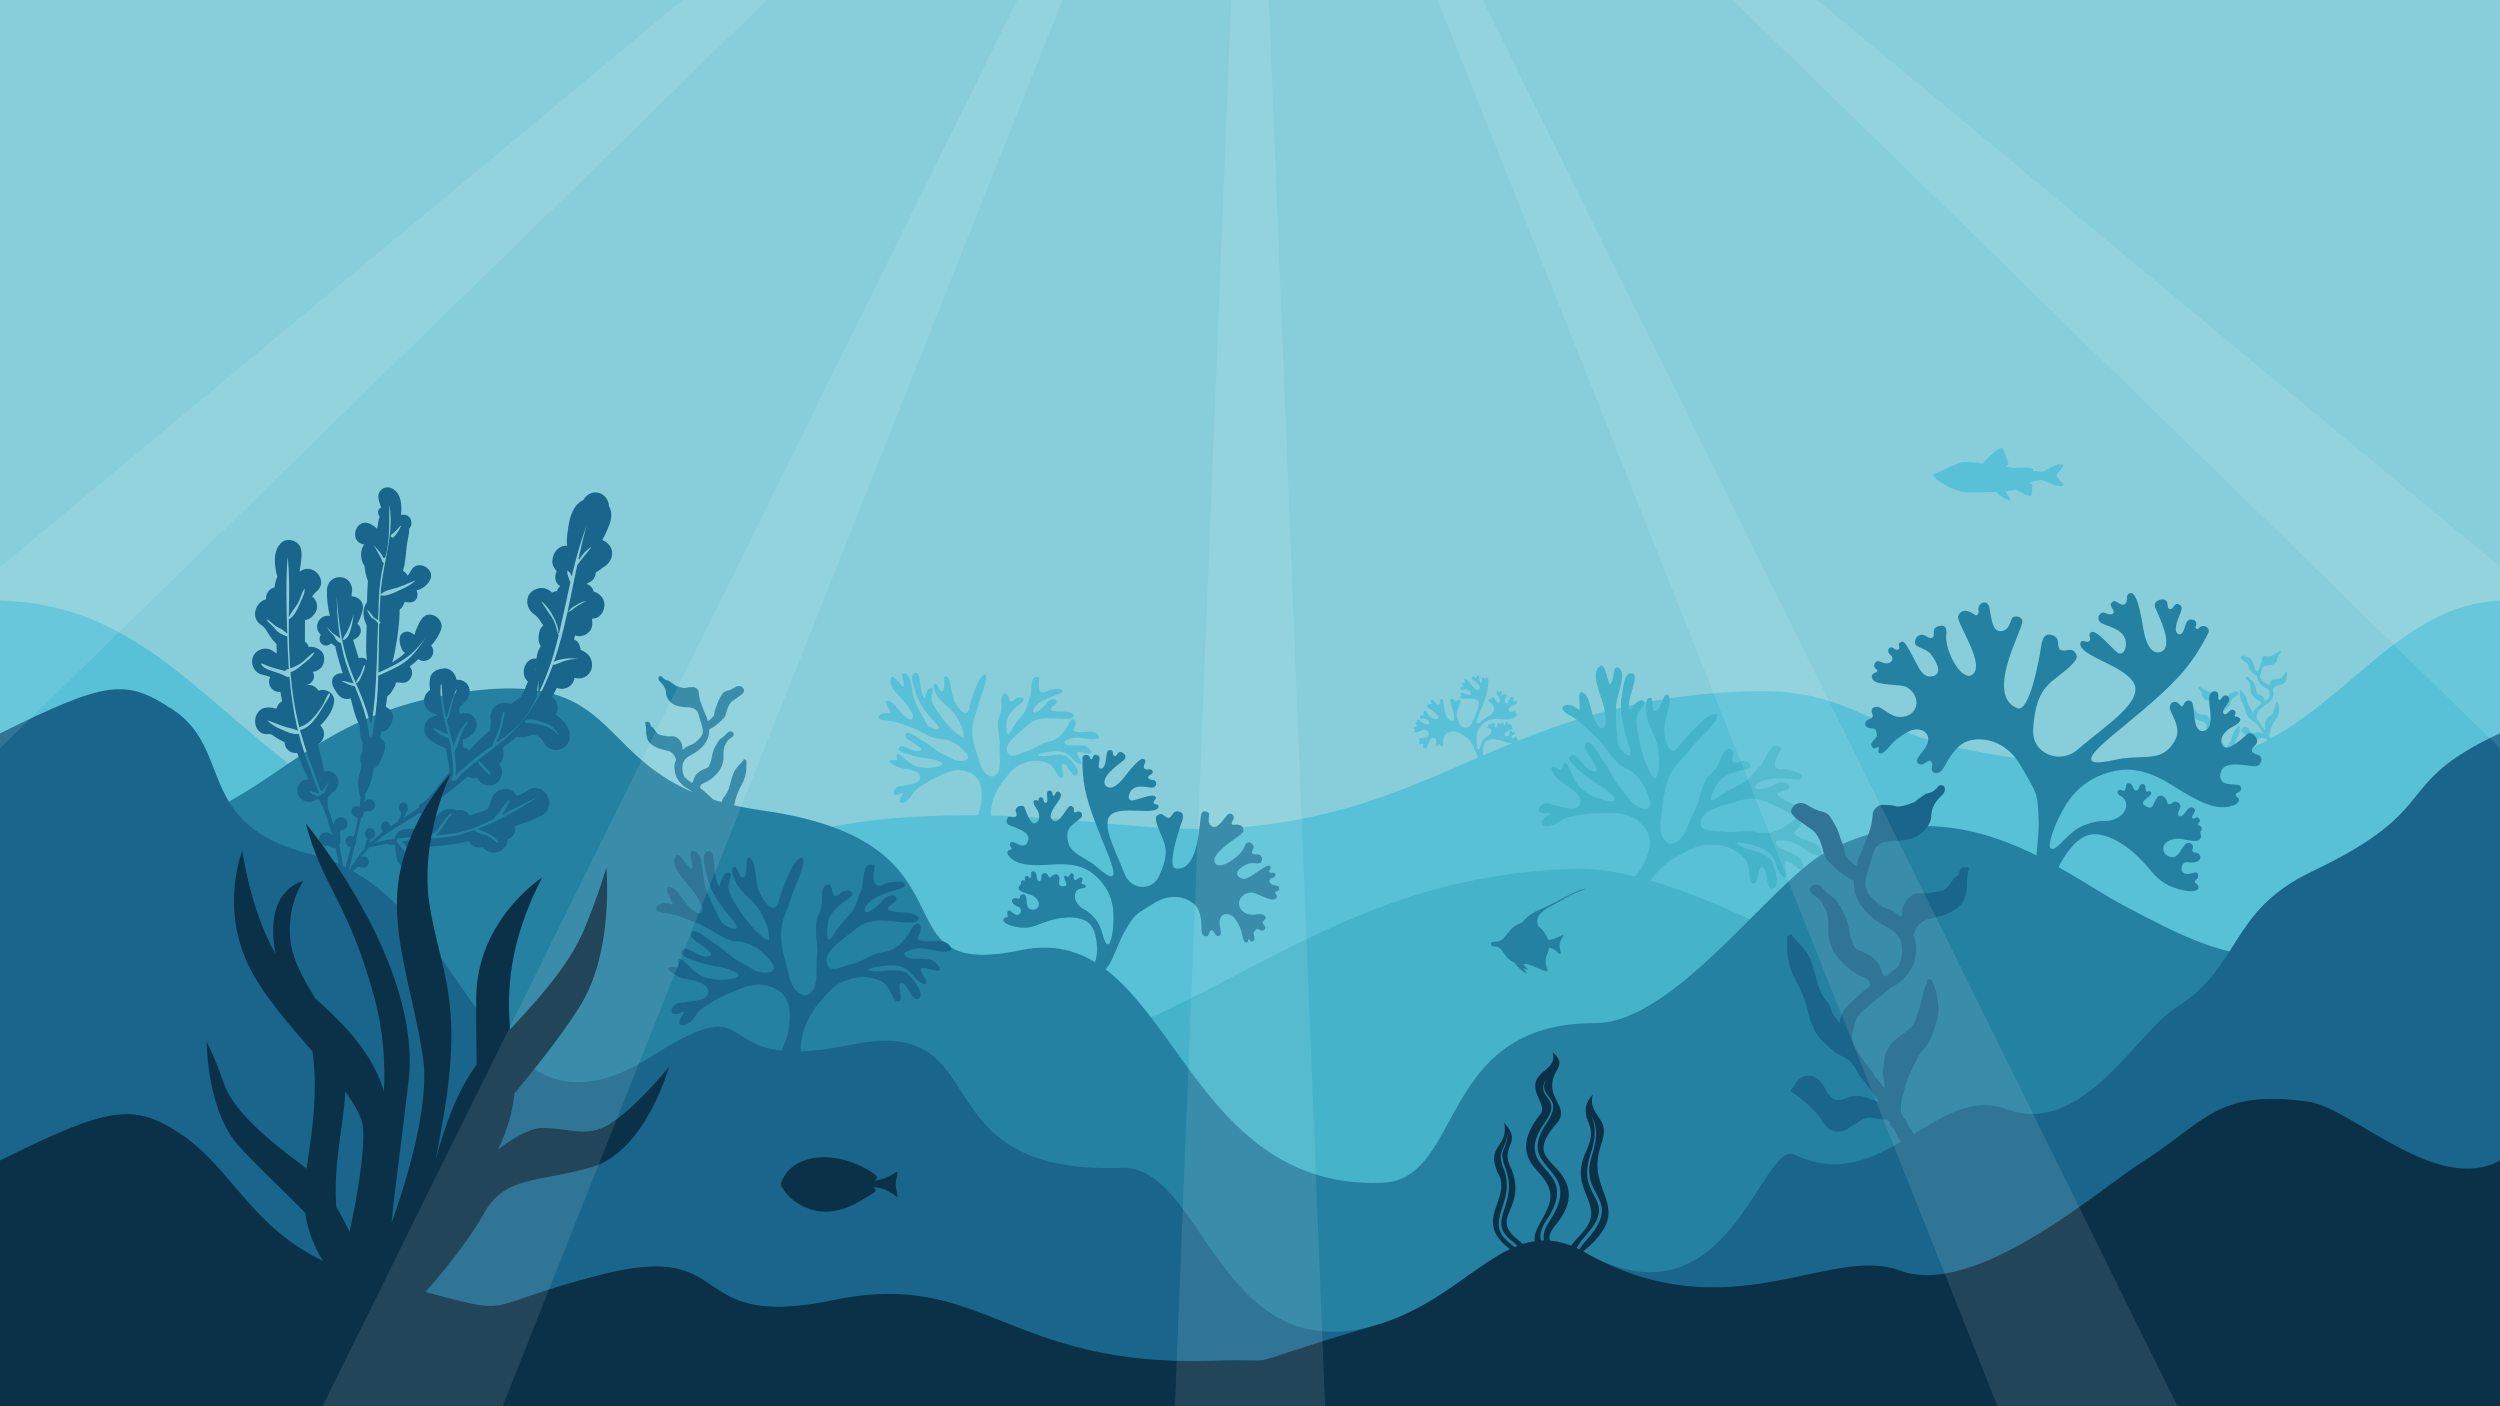 <?xml version="1.0" encoding="UTF-8"?><svg id="Background" xmlns="http://www.w3.org/2000/svg" viewBox="0 0 1920 1080"><defs><style>.cls-1{fill:#87ceda;}.cls-2{fill:#fff;opacity:.1;}.cls-3{fill:#0a3147;}.cls-4{fill:#1a658b;}.cls-5{fill:#45b4ca;}.cls-6{fill:#59c1d7;}.cls-7{fill:#2481a2;}</style></defs><g id="Layer_6"><rect id="back" class="cls-1" width="1920" height="1080"/></g><g id="Layer_5"><path class="cls-6" d="M0,461.23c134.47,3.46,175.07,123.53,325.43,187.68s230.81-13.28,372.77-21.45,192.65,24.22,308.29,0,176.31-91.04,335.12-96.51c111.32-3.83,79.28,57.25,321.61,57.25,120.51,0,159.41-122.36,256.79-126.97v618.77H0V461.23"/><path class="cls-6" d="M715.75,538.67c1.58,4.99,10.19,16.54,16.16,22.07,2.58,1.84,4.71,4.84,8.07,5.22,.31-5.9-2.97-11.46-6-16.45-3.74-6.17-11.44-9.5-14.6-15.98-1.23-2.52-3.87-6.96-1.4-8.29,2.37-1.28,3.26,7.18,5.93,5.49,2.86-1.81-.69-12.65,2.89-11.21,4.15,1.67,3.15,13.89,6.82,20.07,2.07,4.65,9.77,13.12,10.99,3.04,1.58-6.39,3.8-12.89,6.45-18.74,.97-2.15,6.25-10.13,6.46-2.92-1.07,6.46-3.78,12.57-5.75,18.77-1.39,6.78-4.94,13.21-5.12,20.14-.18,7.02,1.88,13.99,4.11,20.65,1.65,4.93,2.66,10.9,6.8,14.05,1.73,1.31,4.63,2.41,6.41,1.16,6.13-4.29,3.2-14.67,3.8-22.14,.63-7.81-3.35-16.32-.24-23.5,3.8-8.77-.81-12.45,3.03-16.96,6.09-2.92,2.23,9.55,8.36,4.62,2.69-3.9,11-2.49,5.39,2.25-5.2,3.69-10.81,8.6-11.25,14.77-.17,2.38-.91,14.49,3.48,6.26,2.69-4.75,6.2-9.12,9.77-13.33,3.23-4.97,2.88-8.74,4.97-12.85,1.43-4.58-.72-18.06,7-14.27-.73,4.81-1.55,14.95,6.22,9.93,2.92-1.32,14.41-3.06,10.77,1.61-3.35,1.99-16.83,4.28-21.55,12.49-1.42,6.9,7.65-1.31,9.37-3.83,1.77-3.27,8.22-5.57,8.44-1.7,.15,2.52-11.93,6.94,1.95,7.32,6.56-.48,15.82,2.16,8.49,5.55-10.58,1.01-22.83-3.34-31.85,4.26-6.6,6.43-20.63,14.77-15.87,22.68,2.37,3.93,9.24-.48,13.67-1.69,6.07-1.66,10.96-6.39,17.33-7.54,7.63-1.31,12.96-7.83,15.86-14.64,4.14-6.32,6.87,.23,3.52,5.26-.59,3.25,8.78,1.47,13.81,1.58,3.26,.07,6.93,3.87,5.3,4.84-6.36,3.77-16.14-4.35-26.41,2.91,1.06,5.77,12.7,.54,17.53,4.1,1.49,1.1,4.47,4.02,2.79,4.79-3.31,1.52-15.98-5.76-7.72,5.11,3.2,6.55-4.81,1.01-6.09-.57-6.15-7.59-12.71-6.52-19.29-5.39-1.75,.3-11.94,2.36-4.36,3.06,6.81,.38,15.26-3.63,20.86,1.52,2.59,2.81,9.47,10.09,5.72,12.95-3.52,2.69-7.28-9.73-10.31-8.37-3.29,.24,3.01,10.73-1.76,10.5-1.99,.96-4.73-8.67-8.92-10.66-5.93-2.82-13.18-3.44-19.7-.24-7.15,1.83-11.72,8.39-16.04,14.04-3.66,4.78-6.58,10.36-7.92,16.22-1.38,6.02-1.95,12.74,.08,18.53-4.5,3.12-15.43,1.03-15.98,.05,3.52-6.06,6.65-12.37,7.34-19.18,.63-6.15,.74-13.38-3-18.31-3.02-3.98-8.6-6.03-13.58-6.34-6.74-.41-13.15,3.39-19.25,6.27-5.19,2.45-10.11,5.58-14.52,9.25-3.32,2.76-3.41,6.86-8.83,9.48-9.43,1.5,4.56-11.63-4.02-6.19-7.49,2.06-3.44-7.53,2.19-6.47,5.02-1.45,13.92-1.37,14.18-6.58,.22-4.44-7.03-6.48-11.46-6.8-8.27-.59-16.07-7.07-9.6-6.72,3.21,.24,3.99,.99,3.01-2.46-.85-6.07,5.98,1.6,9.48,4.31,6.08,4.71,15.15,5.06,22.87,3.02,8.9-2.48-7.16-6.57-10.23-6.18-6.94-.99-22.8-4.68-20.5-7.91,1.97-4.47,9.13,2.75,14.72,2.45,.96-.05,2.89-1.04,2.28-1.78-4.6-5.53-14.21-7.39-11.56-11.97,2.25-1.96,9.15,3.55,12.18,5.34,3.73,1.96,7.12,4.7,10.51,7.13,3.65,2.96,8.44,4.61,12.59,6.93,3.69,3.06,16.68,2.99,10.99-4.09-4.43-5.63-11.42-10.46-18.67-10.99-9.43,.31-16.37-6.84-24.94-9.47-6.59-2.16-13.04-4.83-20.06-4.97-7.69-1.47-1.53-7.16,4.94-4.97,3.15,1.06-5.46-9.13-2.13-9.73,6.21-1.13,10.47,13.15,18.82,14.27,3.24-2.42-.8-6.72-2.11-9.47-4.75-7.33-16.92-15.39-13.48-22.5,1.69-3.5,6.63,4.89,9.36,6.97,2.17-2.4-3.22-10.47,.31-10.57,6.45-.19,5.73,13.98,8.26,20.58,2.5,6.28,5.95,12.11,9.21,17.99,1.72,3.99,13.9,7.67,7.9,.57-6.57-6.95-12.53-13.86-15.98-23.05-.95-4.82-5.86-15.39-.48-16.4,4.89-.92,2.51,14.24,7.3,19.99,.26-1.51,1.8-9.11,4.94-8.34,3.32,.82-1.04,5.26,.54,10.25h0Z"/><path class="cls-6" d="M1579.58,365.01c0-1.7,6.61-7.59,4.64-8.13-6.11-1.66-12.5,5.36-16.07,5.36-1.48,0-3.97-.26-7.11-.67,2.78-2.65-5.39-2.63-14.7-2.23l.22,.06c-2.16-.34-4.38-.69-6.62-1.03,1.4-.83,2.75-1.88,2.44-2.74-.61-1.69-2.45-7.51-3.98-10.88-1.46-3.21-10.82,5.65-15.68,11.14-8.28-1.03-15-1.51-17.26-.62-6.79,2.68-20.92,9.29-20.92,9.29,0,3.04,15.92,13.58,26.82,13.58,5.92,0,14.27,0,21.69-.35,1.91,2.02,6.07,5.78,11.27,6.67-2.05-4.75-4.1-6.84-4.1-6.84,0,0-.17-.11-.45-.28,3.38-.31,6.21-.75,8.03-1.35,.11-.04,.23-.08,.34-.12,4.08,2.62,11.83,6.69,12.18,4.35,.37-2.44,.48-6.49,.57-7.68,.05-.66-1.23-1.12-2.37-1.39,3.11-1.39,6.27-2.48,9.46-2.48,1.44,0,12.28,6.27,16.25,4.29,2.15-1.07-4.64-4.82-4.64-7.95Z"/><path class="cls-6" d="M1738.54,563.47c-.79-1.22-1.66-2.36-2.45-3.41-.61-.88-1.4-1.57-1.84-2.54-.26-.52-.61-1.05-.96-1.49-.52-.7-1.14-1.31-1.92-1.57-1.31-.52-2.27-1.49-3.32-2.36-.88-.79-1.57-1.57-2.19-2.54-.35-.61-.61-1.31-.88-1.92-.52-1.05-.61-2.19-.96-3.32-.52-1.92-1.31-3.67-2.27-5.42-.7-1.31-1.22-2.71-1.49-4.29-.26-1.4-.09-2.71-.18-4.03,0-.52,.44-.52,.7-.7s.35,.18,.44,.35c.44,.61,1.05,1.14,1.49,1.66,.96,1.05,1.84,2.1,2.27,3.5,.44,1.4,.88,2.8,1.22,4.2,.26,1.14,.79,2.19,1.4,3.15,.26,.35,.52,.7,.79,.96,.26,.35,.35,.88,.52,1.22,.35,1.05,.96,1.84,1.75,2.71,.09-.96,.35-1.75,.88-2.54,.52-.88,1.31-1.4,2.01-2.1,.79-.79,1.66-1.49,2.45-2.19,.09-.09,.18-.18,.26-.18,.26-.18,.52-.35,.52-.7-.09-.52-.18-.96-.79-1.22-1.05-.44-2.1-.96-3.06-1.66-1.14-.88-2.1-1.84-2.97-2.97-.96-1.31-1.4-2.71-1.57-4.29-.09-1.05,.09-2.19-.09-3.24-.09-.79-.26-1.57-.79-2.27-.18-.18-.26-.44-.35-.7-.44-.88-1.31-1.31-2.01-1.84-.61-.44-.61-1.4,.09-1.75,.61-.35,1.22-.18,1.75,.35,.7,.7,1.4,1.49,2.27,2.01,.52,.35,.88,.88,1.22,1.4,.52,.79,.96,1.75,1.4,2.63,.35,.88,.52,1.66,.7,2.63,.18,1.14,.52,2.27,1.05,3.32,.26,.52,.7,.7,1.22,.88,1.4,.52,2.71,1.22,3.59,2.54,.44,.7,.7,1.4,.96,2.19q.26,.61,.7,.26c.61-.44,1.14-.96,1.75-1.4,.7-.44,.96-1.31,1.14-2.1,.26-.96,.26-1.92,.09-2.97,0-.18-.09-.35-.18-.61-.44-1.22-1.31-1.92-2.45-2.54-1.57-.88-3.15-1.84-4.37-3.15-1.14-1.22-2.01-2.54-2.36-4.11-.18-.61-.18-1.22-.18-1.84,0-.26-.09-.44-.35-.61-1.92-.88-3.41-2.27-4.9-3.85-.7-.7-.88-1.66-1.14-2.63-.26-1.05-.7-2.1-1.4-2.97-.61-.7-1.49-1.14-2.19-1.66-.79-.61-1.66-1.05-2.27-1.84-.61-.7-.44-1.22,0-1.75,.61-.79,1.66-.96,2.63-.44,.79,.44,1.57,.96,2.45,1.22,.52,.18,1.05,.26,1.57,.52,.44,.26,.7,.52,.96,.96,.44,.79,.96,1.57,1.31,2.36,.35,.79,.52,1.66,.88,2.45,.35,.7,.52,1.49,.61,2.27,.09,.79,.7,1.31,1.22,1.75,.26,.26,.52,.44,.79,.61,.26,.26,.35,.18,.44-.18,.09-.7,.35-1.31,.61-1.84,.35-.7,.7-1.49,.96-2.27,.44-1.31,1.05-2.54,1.31-3.85,.09-.7,.26-1.4,.26-2.1,0-.79,1.05-1.84,1.92-1.84s1.84,0,2.71,.26c.52,.18,1.05,0,1.57-.09,.7-.18,1.4-.44,2.1-.7,.09,0,.18-.09,.26-.18,.61-.52,1.31-.96,1.92-1.4,.18-.18,.44-.18,.7-.26,.96-.18,1.57-.79,2.1-1.49,.18-.18,.96-.09,1.05,.09,.35,.52,.18,1.22-.26,1.66-.79,.79-1.57,1.57-2.01,2.71-.26,.7-.26,1.4-.35,2.1-.18,1.05-.79,1.84-1.49,2.63-1.31,1.31-2.97,1.66-4.72,1.84-1.05,.09-2.19,.09-3.24,.35-.52,.09-.88,.44-1.22,.7-.52,.35-.79,.88-.96,1.57-.35,1.49-.96,2.89-1.31,4.46-.44,1.49-.35,2.63,.52,3.77,1.05,1.22,2.1,2.36,3.67,2.89,.79,.26,1.49,.61,2.1,1.14,.26,.18,.44,.52,.7,.35,.18-.09,.09-.52,.09-.88,.09-1.66,1.66-3.94,3.76-3.76,1.49,.09,2.89-.18,4.29-.52,.7-.18,1.22-.7,1.57-1.22,.26-.44,.61-.79,.88-1.31,.09-.18,.26-.26,.44-.26,.35-.18,.52-.44,.61-.79,.18-.88,.44-1.14,1.31-1.14,.61,0,.7,.09,.52,.7-.18,.7-.26,1.49-.26,2.19,0,1.4-.09,2.8-.79,4.03-.44,.79-1.14,1.22-1.84,1.75-1.49,.96-3.24,1.4-4.99,1.75-1.66,.35-2.63,1.57-3.15,3.15-.09,.18,0,.35,.09,.52,.44,.96,.52,1.92,.44,2.97-.09,.88-.26,1.66-.52,2.45-.09,.35-.26,.61-.44,.88-.96,1.66-2.19,2.97-3.94,3.76-.7,.35-1.22,1.05-1.84,1.49-1.14,.88-2.27,1.84-3.41,2.8-.79,.61-1.49,1.31-1.92,2.27-.26,.79-.44,1.57-.7,2.36-.35,1.31,0,2.36,.61,3.41,.96,1.66,2.1,3.24,3.32,4.64,.09,.09,.18,.26,.26,.44,.09,.61,.52,.96,.96,1.31,.26,.26,.52,.61,.7,.96,.09,.26,.35,.35,.52,.52,.18-1.22-.44-2.27-.26-3.5,.18-1.14,.18-2.27,.52-3.32,.44-1.4,1.31-2.36,2.45-3.24,.96-.79,2.1-1.4,2.97-2.36,.09-.09,.26-.26,.26-.44,.44-1.05,.79-2.19,1.14-3.24,.44-1.31,.61-2.71,1.05-4.03,.09-.26,.26-.52,.35-.79,.09-.09,.18-.26,.09-.35-.18-.35,.09-.52,.35-.52s.61,.09,.7,.35c.44,.96,.79,2.01,.96,3.06,.26,1.57,.52,3.15,0,4.72-.44,1.31-.7,2.71-1.31,3.94-.35,.7-.79,1.4-1.4,2.01-.61,.7-1.14,1.57-1.57,2.45-.52,1.22-1.14,2.36-1.66,3.59-.26,.7-.52,1.4-.61,2.1-.09,.44-.18,.88-.35,1.31-.35,.88-.26,1.84-.35,2.8-.09,.61,.35,1.31,.88,1.75,.09,.09,.18,.09,.18,.18,.26,1.05,.96,1.92,1.49,2.8,.88,1.49,1.49,3.15,2.36,4.64,.26,.52,.61,1.05,.61,1.75,0,.61,.26,1.22,.61,1.75,.18,.26,.35,.61,.09,.96-.09,.09-.09,.35-.09,.52,.09,.35-.35,.7-.7,.52-.35-.09-.7-.35-1.05-.26-.26,0-.26-.18-.26-.35,0-.7-.18-1.22-.7-1.66-.18-.09-.26-.35-.35-.61-.52-1.31-1.22-2.45-1.92-3.67-.26-.52-.7-1.05-.79-1.66,0-.09-.09-.26-.09-.26-.88-.7-1.22-1.66-1.66-2.63-.09-.18-.26-.35-.44-.52-.18-.18-.44-.26-.26-.61,0-.09-.7-.79-.7-.79-1.14,.18-2.19-.18-3.24-.35-.96-.09-1.75,.44-2.54,.88-.79,.44-1.49,.96-2.19,1.4-1.05,.61-2.19,.7-3.24,.26-.79-.35-1.31-1.05-1.75-1.75-.96-1.57-2.27-2.8-3.67-4.03-.79-.61-1.57-1.31-2.45-1.84-.35-.18-.35-.44-.09-.7,.52-.52,.79-1.14,1.22-1.66,1.22-1.4,3.15-1.31,4.37,0,.44,.52,.88,1.14,1.22,1.84,.26,.61,.79,1.14,1.31,1.66,.44,.44,1.05,.44,1.66,.35,.52-.09,1.05-.26,1.49-.44,1.57-.61,3.15-.35,4.64,.35,.52,.09,.96,.44,1.57,.44h0Z"/><path class="cls-6" d="M1701.62,590.85c.79-1.22,1.66-2.36,2.45-3.41,.61-.88,1.4-1.57,1.84-2.54,.26-.52,.61-1.05,.96-1.49,.52-.7,1.14-1.31,1.92-1.57,1.31-.52,2.27-1.49,3.32-2.36,.88-.79,1.57-1.57,2.19-2.54,.35-.61,.61-1.31,.88-1.92,.52-1.05,.61-2.19,.96-3.32,.52-1.92,1.31-3.67,2.27-5.42,.7-1.31,1.22-2.71,1.49-4.29,.26-1.4,.09-2.71,.18-4.03,0-.52-.44-.52-.7-.7s-.35,.18-.44,.35c-.44,.61-1.05,1.14-1.49,1.66-.96,1.05-1.84,2.1-2.27,3.5-.44,1.4-.88,2.8-1.22,4.2-.26,1.14-.79,2.19-1.4,3.15-.26,.35-.52,.7-.79,.96-.26,.35-.35,.88-.52,1.22-.35,1.05-.96,1.84-1.75,2.71-.09-.96-.35-1.75-.88-2.54-.52-.88-1.31-1.4-2.01-2.1-.79-.79-1.66-1.49-2.45-2.19-.09-.09-.18-.18-.26-.18-.26-.18-.52-.35-.52-.7,.09-.52,.18-.96,.79-1.22,1.05-.44,2.1-.96,3.06-1.66,1.14-.88,2.1-1.84,2.97-2.97,.96-1.31,1.4-2.71,1.57-4.29,.09-1.05-.09-2.19,.09-3.24,.09-.79,.26-1.57,.79-2.27,.18-.18,.26-.44,.35-.7,.44-.88,1.31-1.31,2.01-1.84,.61-.44,.61-1.4-.09-1.75-.61-.35-1.22-.18-1.75,.35-.7,.7-1.4,1.49-2.27,2.01-.52,.35-.88,.88-1.22,1.4-.52,.79-.96,1.75-1.4,2.63-.35,.88-.52,1.66-.7,2.63-.18,1.14-.52,2.27-1.05,3.32-.26,.52-.7,.7-1.22,.88-1.4,.52-2.71,1.22-3.59,2.54-.44,.7-.7,1.4-.96,2.19q-.26,.61-.7,.26c-.61-.44-1.14-.96-1.75-1.4-.7-.44-.96-1.31-1.14-2.1-.26-.96-.26-1.92-.09-2.97,0-.18,.09-.35,.18-.61,.44-1.22,1.31-1.92,2.45-2.54,1.57-.88,3.15-1.84,4.37-3.15,1.14-1.22,2.01-2.54,2.36-4.11,.18-.61,.18-1.22,.18-1.84,0-.26,.09-.44,.35-.61,1.92-.88,3.41-2.27,4.9-3.85,.7-.7,.88-1.66,1.14-2.63,.26-1.05,.7-2.1,1.4-2.97,.61-.7,1.49-1.14,2.19-1.66,.79-.61,1.66-1.05,2.27-1.84,.61-.7,.44-1.22,0-1.75-.61-.79-1.66-.96-2.63-.44-.79,.44-1.57,.96-2.45,1.22-.52,.18-1.05,.26-1.57,.52-.44,.26-.7,.52-.96,.96-.44,.79-.96,1.57-1.31,2.36-.35,.79-.52,1.66-.88,2.45-.35,.7-.52,1.49-.61,2.27-.09,.79-.7,1.31-1.22,1.75-.26,.26-.52,.44-.79,.61-.26,.26-.35,.18-.44-.18-.09-.7-.35-1.31-.61-1.84-.35-.7-.7-1.49-.96-2.27-.44-1.31-1.05-2.54-1.31-3.85-.09-.7-.26-1.4-.26-2.1,0-.79-1.05-1.84-1.92-1.84s-1.84,0-2.71,.26c-.52,.18-1.05,0-1.57-.09-.7-.18-1.4-.44-2.1-.7-.09,0-.18-.09-.26-.18-.61-.52-1.31-.96-1.92-1.4-.18-.18-.44-.18-.7-.26-.96-.18-1.57-.79-2.1-1.49-.18-.18-.96-.09-1.05,.09-.35,.52-.18,1.22,.26,1.66,.79,.79,1.57,1.57,2.01,2.71,.26,.7,.26,1.4,.35,2.1,.18,1.05,.79,1.84,1.49,2.63,1.31,1.31,2.97,1.66,4.72,1.84,1.05,.09,2.19,.09,3.24,.35,.52,.09,.88,.44,1.22,.7,.52,.35,.79,.88,.96,1.57,.35,1.49,.96,2.89,1.31,4.46,.44,1.49,.35,2.63-.52,3.77-1.05,1.22-2.1,2.36-3.67,2.89-.79,.26-1.49,.61-2.1,1.14-.26,.18-.44,.52-.7,.35-.18-.09-.09-.52-.09-.88-.09-1.66-1.66-3.94-3.76-3.76-1.49,.09-2.89-.18-4.29-.52-.7-.18-1.22-.7-1.57-1.22-.26-.44-.61-.79-.88-1.31-.09-.18-.26-.26-.44-.26-.35-.18-.52-.44-.61-.79-.18-.88-.44-1.14-1.31-1.14-.61,0-.7,.09-.52,.7,.18,.7,.26,1.49,.26,2.19,0,1.4,.09,2.8,.79,4.03,.44,.79,1.14,1.22,1.84,1.75,1.49,.96,3.24,1.4,4.99,1.75,1.66,.35,2.63,1.57,3.15,3.15,.09,.18,0,.35-.09,.52-.44,.96-.52,1.92-.44,2.97,.09,.88,.26,1.66,.52,2.45,.09,.35,.26,.61,.44,.88,.96,1.66,2.19,2.97,3.94,3.76,.7,.35,1.22,1.05,1.84,1.49,1.14,.88,2.27,1.84,3.41,2.8,.79,.61,1.49,1.31,1.92,2.27,.26,.79,.44,1.57,.7,2.36,.35,1.31,0,2.36-.61,3.41-.96,1.66-2.1,3.24-3.32,4.64-.09,.09-.18,.26-.26,.44-.09,.61-.52,.96-.96,1.31-.26,.26-.52,.61-.7,.96-.09,.26-.35,.35-.52,.52-.18-1.22,.44-2.27,.26-3.5-.18-1.14-.18-2.27-.52-3.32-.44-1.4-1.31-2.36-2.45-3.24-.96-.79-2.1-1.4-2.97-2.36-.09-.09-.26-.26-.26-.44-.44-1.05-.79-2.19-1.14-3.24-.44-1.31-.61-2.71-1.05-4.03-.09-.26-.26-.52-.35-.79-.09-.09-.18-.26-.09-.35,.18-.35-.09-.52-.35-.52s-.61,.09-.7,.35c-.44,.96-.79,2.01-.96,3.06-.26,1.57-.52,3.15,0,4.72,.44,1.31,.7,2.71,1.31,3.94,.35,.7,.79,1.4,1.4,2.01,.61,.7,1.14,1.57,1.57,2.45,.52,1.22,1.14,2.36,1.66,3.59,.26,.7,.52,1.4,.61,2.1,.09,.44,.18,.88,.35,1.31,.35,.88,.26,1.84,.35,2.8,.09,.61-.35,1.31-.88,1.75-.09,.09-.18,.09-.18,.18-.26,1.05-.96,1.92-1.49,2.8-.88,1.49-1.49,3.15-2.36,4.64-.26,.52-.61,1.05-.61,1.75,0,.61-.26,1.22-.61,1.75-.18,.26-.35,.61-.09,.96,.09,.09,.09,.35,.09,.52-.09,.35,.35,.7,.7,.52,.35-.09,.7-.35,1.05-.26,.26,0,.26-.18,.26-.35,0-.7,.18-1.22,.7-1.66,.18-.09,.26-.35,.35-.61,.52-1.31,1.22-2.45,1.92-3.67,.26-.52,.7-1.05,.79-1.66,0-.09,.09-.26,.09-.26,.88-.7,1.22-1.66,1.66-2.63,.09-.18,.26-.35,.44-.52,.18-.18,.44-.26,.26-.61,0-.09,.7-.79,.7-.79,1.14,.18,2.19-.18,3.24-.35,.96-.09,1.75,.44,2.54,.88,.79,.44,1.49,.96,2.19,1.4,1.05,.61,2.19,.7,3.24,.26,.79-.35,1.31-1.05,1.75-1.75,.96-1.57,2.27-2.8,3.67-4.03,.79-.61,1.57-1.31,2.45-1.84,.35-.18,.35-.44,.09-.7-.52-.52-.79-1.14-1.22-1.66-1.22-1.4-3.15-1.31-4.37,0-.44,.52-.88,1.14-1.22,1.84-.26,.61-.79,1.14-1.31,1.66-.44,.44-1.05,.44-1.66,.35-.52-.09-1.05-.26-1.49-.44-1.57-.61-3.15-.35-4.64,.35-.52,.09-.96,.44-1.57,.44h0Z"/><path class="cls-6" d="M1142.25,585.72s-2.23-2.12-3.23-6.11c-.77-3.08,.15-7.02,.71-8.23,.73-1.59,1.86-3.39,6.17-3.65,4.31-.27,8.75,1.62,9.36,1.86,1.99,.77,4,1.59,7.35,.82,3.27-.75,3.66-1.72,3.41-2.28-.13-.28-.56-.42-.94-.47-.26-.04-.38-.3-.27-.54,.49-1.12-.43-1.74-.86-1.33-.71,.67-1.53,1.48-2.32,1.12-.86-.4-.94-1.9-.07-2.21,1.96-.68,2.52-2.03,1.48-2.54-.78-.38-1.01,.28-1.53,.07-.45-.17-.18-.51-.47-.93-.26-.39-1.34-.61-1.61,.38-.28,1.06-.03,2.61-.76,3.34-.73,.73-2.57,.66-2.94-.83-.27-1.1,.86-2.49,2.26-3.02,1.39-.53,3.54-.93,3.62-1.96,.07-.86-.88-1.02-.65-1.45,.19-.36-.36-1.02-.66-.86-.46,.12-.72-.03-.47-.6,.2-.47-.81-.98-1.06-.53-.04,.08-.21,.3-.27,.38-.24,.31-.53,.05-.54-.33-.01-.45,.06-.93-.03-1.22-.14-.43-1.36-.62-1.5,.71-.07,.68-.17,1.11-.3,1.44-.11,.28-.65,.7-.95,.07-.36-.75-.03-1.53-.5-1.79-.84-.48-1.43-.18-1.73,.68-.1,.29-.6,.42-.78,.2-.75-.94-1.85-.93-2.2-.39-.8,1.23,1.03,3.58-1.89,3.02-1.21-.23,.87-2.45,.1-2.95-.53-.35-.72,.64-1.13,.18-.45-.51-.53-1.15-1.15-.84-.83,.41,.18,1.64-.75,1.86-.59,.14-1.18-1.19-1.98-.6-.74,.55,1.03,1.86-.61,1.91-.61,.02-.83,1.13,.43,1.13,2.09,0,3,2.31,1.51,4.43-1.49,2.11-2.36,1.13-5.19,4.41-2.43,2.82-2.28,7.51-3.76,7.48-.97-.02-1.55-4.78-1.55-6.5,0-2.34-.62-8.69,5.75-13.94,4.03-3.32,9.29-2.99,12.35-2.79,6.59,.44,9.54-.04,11.62-1.77,1.57-1.31,1.5-2.43,.3-2.55-.33-.03-.46-.46-.15-.76,.49-.49,.42-1.42-.29-1.5-.99-.12-3.72,2.54-4.69-.29-.98-2.85,4.04-3.91,5.53-4.67,1.26-.64,.58-2.5-.27-2.39-.79,.1-2.51,.61-1.75-1.42,.6-1.59-2.06-2.41-2.5-1.31-.44,1.1-1.64,4.93-3.03,4.6-1.36-.33-1.79-2.4-.4-4.38,1.75-2.49,.32-2.56-.36-2.24-.13,.06-.33,.04-.33-.15,0-.58-.15-.88-.82-.79-.84,.11-.38,1.86-1.34,1.59-.69-.19-.24-1.93-.24-2.62,0-.83-.86-1.25-1.39-.72-.38,.38-.13,1.26-.51,1.29-.35,.07-.58-.83-.85-1.08-.47-.43-1.68,.13-1.26,1.46,.49,1.55,4.65,5.44,2.09,6.9-1.86,1.06-3.82-4.15-4.86-4.28-.75-.1-1.17,.5-1.1,1.35,.03,.4-.13,.63-.44,.45-1.05-.57-2.23-.07-1.84,1.25,.31,1.06,4.3,2.36,4.23,5.56-.1,4.89-3.27,5.31-7.61,8.32-.93,.65-4.17,3.78-5.31,3.54-2.92-.62,6.77-16.58,8.14-27.79,.44-3.63,.33-5.92,.32-6.66-.02-1.24-1.86-1.35-2.17-.04-.2,.66-.71,.4-.76,.02-.1-.7-.5-1.09-1.12-.93-.72,.18-1.13,.58-.82,1.95,.24,1.05,.32,1.99-.42,2.06-1.22,.11-1.54-2.23-1.68-3.83-.11-1.24-.46-1.75-1.37-1.53-.91,.22-.06,1.59-1.13,1.7-.59,.03-.71-1.34-1.7-1.19-.77,.11-1.99,1.39-.93,2.32,1.06,.93,7.56,5.21,5.26,7.59-1.96,1.75-4.75-1.88-5.37-2.64-.75-.94-4.37-5.82-5.6-5.22-1.31,.64,.43,1.76-.13,2.65-.62,.98-2.29-.4-2.52,1.13-.12,.8,1.73,.93,1.29,1.79-.4,.5-1.08,.53-1.59,.6-.76,.1-1.16,1.59,.07,2.09,1.07,.44,5.03-1.41,6.7,1.16,.93,1.43,.63,2.85-.63,2.65-1.26-.2-5.81-2.01-6.53-1.22-.8,.88,.74,1.19,.42,1.93-.13,.31-.38,.4-.95,.49-.62,.09-.71,.94,.13,1.39,2.34,1.28,9.42-.63,12.73,1.19,4.08,2.26-.78,10.67-3.45,17.7-1.68,4.43-7.88,5.22-10,.62-2.7-5.85-2.28-8.51-.74-11.83,2.31-5,1.68-5.63,1.15-5.96-.91-.57-1.38-.34-2.05,.22-1.33,1.12-1.83,.3-2.3-.5-.56-.95-1.33-.88-1.76-.82-.89,.14-1.86,.66-1,2.99,.86,2.32,4.49,13.31,1.78,13.64-7.21,.88-6.72-14.96-7.52-16.06-.4-1.11-2.26-.49-2.21,.35,0,.88,.66,2.54-.8,3.41-1.46,.86-2.83-1.3-4.34-3.14-1.19-1.46-2.62,.25-1.78,1.41,.68,.94,.32,1.39-.27,1.29-1.06-.17-2.95-.07-2.78,1.86,.13,1.4,10.74,6.45,7.99,9.63-2.02,1.46-7.36-2.6-8.3-5.07-.49-1.28-1.24-1.73-2.08-.97-1.62,1.45,.35,1.97-.18,2.81-.36,.57-1.28,.29-1.79,.38-.93,.16-1.46,1.36-.8,2.32,.53,.77,2.52-.18,3.98,.49s3.78,2.04,2.72,3.5c-1.79,1.92-3.58,.07-5.97-1.46s-3.09-2.07-3.52-1.13c-.31,.69,.82,.82,.33,1.46-.38,.42-.82,.11-1.08,.13-.69,.07-.86,.8-.38,1.26,.28,.26,.75,.3,1.04,.44,.49,.24,.6,.97,0,1.55-.72,.69-2.19,.27-2.37,1.02-.1,.6-.08,1.05,.84,1.25,.27,.06,.49,.34,.2,.61-.62,.6-.6,1.39,.38,1.68,1.46,.43,5.3-2.03,6.55-2.01,3.72,.04,5.28,4.26,1.65,6.09-1.83,.92-4.12-.25-5.13,.43-.99,.67-.56,1.26,.11,1.83,.37,.37,.21,.59-.33,1.27-.53,.65-.1,1.73,.89,1.44,.96-.28,1.15-.73,1.81,0,.66,.73,.45,.93,.27,1.86-.19,.98,.02,1.23,.81,1.34,.33,.05,.51-.71,.75-.68,.37,.05,.11,.89,.7,1,.85,.15,1.12-1.76,1.48-3.19,.3-1.22,1.39-3.19,1.99-3.89,1.55-1.82,3.99-1.56,4.34,.63,.28,1.75-.84,3.98-.04,4.39,1.62,.82,1.51-1.84,2.52-1.46,.82,.31,.43,1.43,1.22,1.66,.75,.22,1.62-.33,1.62-1.99s0-5.1,1.75-6.97c1.92-2.06,6.7-4.05,12.15-.6,5.44,3.45,5.38,2.79,8.63,8.43,1.27,2.2,3.23,7.69,4.45,9.49,1.92,2.85,5.38,5.11,5.71,5.11,.33,0,1.26-.93,1.26-.93h0Z"/><path class="cls-6" d="M347.74,620.61c-5.66,2.52-8.23-.3-13.6-1.5-2.39-.53-5.93,.67-9.13,2.16,2.42-3.16,4.17-6.26,5.25-9.65,4.43-3.5,10.29-8.11,15.34-13.19,8.76-8.82,10.62-24.64,10.62-24.64,0,0-2.39,4.52-6.61,10.52-3.49,4.97-9.2,9.67-17.57,15.33,.91-6.97,3.18-16.01,11.98-26.62,0,0-13.64,5.08-16.92,19.34-1.13,4.93-1.88,8.98-2.62,12.44-4.34,3.69-8.23,9.81-11.3,15.72,.9-2.1,1.88-4.45,2.95-7.06,8.77-21.51,5.29-27.79,6.11-40.2,.82-12.42,9.17-23.01,9.17-23.01,0,0-8.6,5.54-13.22,15.87-4.62,10.34-2.42,22.67-3.29,35.26-.63,9.17-8.27,22.5-12.38,29.07,1.41-4.66,4.05-11.65,8.76-25.29,7.35-21.3-8.54-51.54-8.54-51.54,.5,12.36,4.72,16.1,5.63,34.89,.31,6.37-.58,12.24-2.01,17.56-.45-7.1-4.34-13.75-8.91-19.93-1.38-4.23-2.63-7.84-2.22-11.75,.69-6.58,4.71-10.31,4.71-10.31,0,0-6.71-.19-7.84,10.01-.09,.85-.13,1.66-.14,2.42-2.92-9.21-1.99-20.44-1.99-20.44,0,0-6.11,8.87-3.59,20.76,1.23,5.82,5.01,12.66,8.43,18.95-.1,1.78-.37,3.77-.86,6.03-1.43,6.56-3.43,11.17-4.93,15.3-.27-.37-.54-.73-.83-1.05-6.64-7.59-10.42-13.41-10.95-18.09-.53-4.68-1.47-8.26-1.47-8.26,0,0-2.79,12.67,1.76,20.53,2.88,4.98,6.8,10.53,9.5,14.92-.19,2.24-.02,4.62,.68,7.39,2.86,11.27,11.56,14.71,11.56,14.71v-.03c.29,.13,.59,.15,.85,.03,.22-.1,.4-.25,.55-.41,.94,.96,2.95,.03,4.74-1.92,0,0,9.07-6.42,14.51-12.56,5.44-6.14,11.35-3.38,21.76-4.16,10.42-.78,18.1-15.31,18.1-15.31,0,0-6.36,5.15-12.02,7.68h0Zm-53.32,9.83c-.41-1.68-.89-3.42-1.46-5.11,1.15-8.05,4.61-14.64,6.27-20.83,1.31,2.97,2.07,5.53,1.81,7.43-.7,4.95-4.46,13.73-6.62,18.5h0Z"/><path class="cls-6" d="M386.83,657.62c-6.19-.12-7.32-3.77-11.67-7.14-1.93-1.5-5.65-1.92-9.18-1.93,3.54-1.83,6.44-3.89,8.86-6.5,5.5-1.28,12.76-2.96,19.49-5.41,11.68-4.25,20.09-17.78,20.09-17.78,0,0-4.09,3.07-10.46,6.71-5.27,3.01-12.44,4.84-22.42,6.4,3.79-5.92,9.68-13.13,22.17-18.99,0,0-14.51-1.21-23.54,10.3-3.13,3.98-5.52,7.32-7.67,10.15-5.5,1.49-11.63,5.37-16.92,9.42,1.71-1.52,3.59-3.22,5.67-5.14,17.09-15.73,16.61-22.89,22.64-33.78,6.03-10.89,18.09-16.92,18.09-16.92,0,0-10.14,1.35-18.72,8.74-8.58,7.39-11.84,19.49-17.98,30.51-4.47,8.03-17.06,16.84-23.57,21.04,3.26-3.62,8.62-8.82,18.69-19.16,15.72-16.15,14.2-50.28,14.2-50.28-4.81,11.39-2.58,16.58-9.75,33.97-2.43,5.89-5.74,10.82-9.3,15.04,2.61-6.62,1.93-14.29,.42-21.83,.55-4.41,.95-8.21,2.99-11.58,3.43-5.66,8.65-7.33,8.65-7.33,0,0-5.99-3.03-11.35,5.73-.45,.73-.83,1.44-1.15,2.13,1.28-9.58,6.89-19.34,6.89-19.34,0,0-9.3,5.43-12.08,17.26-1.36,5.79-.85,13.59-.44,20.74-.85,1.57-1.94,3.25-3.35,5.09-4.09,5.33-7.86,8.65-10.97,11.75-.09-.45-.18-.89-.31-1.31-2.78-9.69-3.73-16.57-2.22-21.03,1.51-4.46,2.18-8.1,2.18-8.1,0,0-7.91,10.28-7.15,19.32,.49,5.74,1.67,12.42,2.25,17.54-1.12,1.95-1.99,4.18-2.53,6.98-2.2,11.41,4.2,18.23,4.2,18.23v-.03c.22,.25,.48,.39,.77,.39,.25,0,.47-.05,.67-.13,.44,1.27,2.65,1.28,5.1,.28,0,0,10.94-1.95,18.48-5.19,7.54-3.24,11.71,1.77,21.46,5.5,9.76,3.73,22.89-6.16,22.89-6.16,0,0-7.95,1.96-14.15,1.83h0Zm-52.44-13.8c.35-1.7,.65-3.47,.86-5.24,4.46-6.79,10.4-11.29,14.54-16.18-.08,3.24-.48,5.89-1.53,7.5-2.74,4.18-9.88,10.53-13.87,13.93h0Z"/></g><g id="Layer_4"><path class="cls-5" d="M0,784.68c144.38-109.28,318.29,28.26,459.68,43.34,187.96,20.04,263.82-3.23,379.45-27.45,127.15-49.02,208.85-127.81,367.66-133.28,158.81-5.47,404.43,271.91,713.21,117.38v295.32H0v-295.32"/><path class="cls-5" d="M1256.97,551.18c-.84,6.99,3.25,25.95,7.48,36.06,2.14,3.7,3.07,8.56,6.97,10.9,3.68-7.05,2.76-15.7,1.84-23.5-1.14-9.65-8.71-18.02-8.97-27.73-.1-3.77-.86-10.68,2.91-10.94,3.62-.25-.02,10.61,4.2,10.04,4.52-.62,6.22-15.88,9.8-12.12,4.15,4.37-3.89,18.77-2.85,28.39-.06,6.85,4.65,21.53,11.76,9.86,5.5-6.95,11.85-13.67,18.36-19.36,2.39-2.09,13.31-8.93,9.54,.02-4.91,7.32-11.65,13.29-17.52,19.79-5.49,7.53-13.42,13.43-17.51,21.81-4.14,8.49-5.51,18.19-6.49,27.59-.73,6.97-2.83,14.84,.49,21.01,1.38,2.57,4.33,5.53,7.2,5,9.91-1.84,12.11-16.19,17.01-25,5.12-9.22,5-21.86,12.83-28.93,9.55-8.62,5.95-15.71,13.18-19.09,9.09-.18-2.6,12.94,7.67,10.33,5.47-3.27,14.86,3.09,5.35,5.76-8.43,1.61-18.04,4.5-22.03,11.82-1.54,2.82-9.19,17.24,.77,9.61,5.95-4.32,12.69-7.72,19.4-10.88,6.73-4.29,8.4-9.1,13.26-12.96,4.31-4.82,9.2-22.52,16.54-13.57-3.58,5.48-10.24,17.45,2.08,15.64,4.31,0,19.36,4.29,12.3,7.99-5.22,.56-23.01-4.15-33.37,3.27-5.6,7.66,10.11,2.66,13.62,.54,3.99-3.02,13.18-2.24,11.29,2.63-1.23,3.17-18.49,1.84-1.7,10.05,8.3,3.08,18.17,11.48,7.31,11.54-13.53-4.66-26.1-16.84-41.39-12.55-11.68,4.19-33.51,6.58-32.1,18.92,.7,6.14,11.59,4.57,17.69,5.56,8.37,1.36,17-1.71,25.43,.44,10.07,2.66,20.25-2.36,27.59-9.08,8.6-5.43,8.28,4.11,1.38,8.41-2.54,3.65,9.93,6.7,16.04,9.65,3.95,1.91,6.34,8.61,3.79,8.89-9.89,1.07-17.35-14.34-33.97-11.17-1.92,7.66,15.26,7.75,19.18,14.81,1.21,2.17,3.24,7.42,.75,7.42-4.91,.02-16.36-15.98-12.3,1.95,.26,9.81-6.46-1.44-7.14-4.1-3.3-12.73-11.93-15.08-20.62-17.37-2.31-.61-15.94-3.78-7.04,1.31,8.13,4.26,20.72,4.07,24.71,13.51,1.6,4.88,5.97,17.64-.23,19.06-5.81,1.33-3.48-15.99-7.95-16.01-4.17-1.55-2.3,14.82-8.02,11.88-2.97,.06-.96-13.26-4.98-18.03-5.7-6.76-14.22-11.57-24-11.29-9.78-1.74-19.04,3.74-27.48,8.24-7.14,3.81-13.83,9.02-18.75,15.45-5.05,6.61-9.5,14.51-10.24,22.75-7.25,1.31-19.48-7.35-19.61-8.85,7.7-5.46,15.05-11.45,19.7-19.4,4.2-7.19,8.37-15.98,6.54-24.1-1.47-6.56-7.16-12.19-13.1-15.34-8.02-4.26-18-3.18-27.08-3.06-7.73,.11-15.5,1.19-22.95,3.23-5.61,1.53-8.01,6.5-16.1,6.69-12.4-3.42,12.07-11.7-1.47-9.83-10.33-1.65-.01-11.14,6.3-6.7,6.96,1.03,17.81,6.08,21.04-.14,2.75-5.31-5-11.86-10.25-14.72-9.8-5.34-15.74-17.63-8.02-13.59,3.81,2.08,4.34,3.44,5.06-1.33,2.35-7.91,6.44,5.3,9.21,10.57,4.82,9.16,15.74,14.66,26.32,16.47,12.29,1.93-5.11-12.04-9.08-13.27-7.95-5.09-25.32-18.46-20.7-21.14,4.91-4.38,9.66,8.46,16.67,11.22,1.21,.48,4.12,.34,3.78-.91-2.55-9.34-13.29-16.98-7.48-21.11,3.85-1.14,9.23,9.46,11.94,13.34,3.48,4.49,6.09,9.74,8.89,14.6,2.82,5.66,7.77,10.37,11.56,15.52,2.81,5.81,18.76,12.97,15.75,1.12-2.28-9.37-8.14-19.19-16.74-23.89-11.72-4.89-16.24-17.52-25.27-25.52-6.87-6.33-13.27-13.19-21.8-17.28-8.6-6.09,2.12-9.62,8.83-3.33,3.26,3.06-1.59-14.23,2.83-13.11,8.23,2.09,5.49,21.95,15.1,27.98,5.32-1.16,2.77-8.68,2.71-12.78-1.72-11.63-12.14-28.29-3.96-35.08,4.03-3.35,5.4,9.69,7.57,13.76,4-1.72,1.9-14.62,6.28-12.78,8,3.37-.78,20.33-1.37,29.83-.45,9.09,.53,18.16,1.25,27.18-.12,5.85,12.75,17.15,9.37,5.11-4.17-12.19-7.62-23.98-6.72-37.16,1.52-6.44,1.41-22.12,8.56-20.37,6.5,1.6-4.87,18.85-2.22,28.56,1.16-1.71,7.3-10.16,10.71-7.46,3.62,2.86-4.21,5.86-5.05,12.86h0Z"/><path class="cls-5" d="M171.89,727.36c1.34-2.09,2.84-4.03,4.18-5.83,1.05-1.49,2.39-2.69,3.14-4.33,.45-.9,1.05-1.79,1.64-2.54,.9-1.2,1.94-2.24,3.29-2.69,2.24-.9,3.88-2.54,5.68-4.03,1.49-1.34,2.69-2.69,3.74-4.33,.6-1.05,1.05-2.24,1.49-3.29,.9-1.79,1.05-3.74,1.64-5.68,.9-3.29,2.24-6.28,3.88-9.26,1.2-2.24,2.09-4.63,2.54-7.32,.45-2.39,.15-4.63,.3-6.87,0-.9-.75-.9-1.2-1.2s-.6,.3-.75,.6c-.75,1.05-1.79,1.94-2.54,2.84-1.64,1.79-3.14,3.59-3.88,5.98-.75,2.39-1.49,4.78-2.09,7.17-.45,1.94-1.34,3.74-2.39,5.38-.45,.6-.9,1.2-1.34,1.64-.45,.6-.6,1.49-.9,2.09-.6,1.79-1.64,3.14-2.99,4.63-.15-1.64-.6-2.99-1.49-4.33-.9-1.49-2.24-2.39-3.44-3.59-1.34-1.34-2.84-2.54-4.18-3.74-.15-.15-.3-.3-.45-.3-.45-.3-.9-.6-.9-1.2,.15-.9,.3-1.64,1.34-2.09,1.79-.75,3.59-1.64,5.23-2.84,1.94-1.49,3.59-3.14,5.08-5.08,1.64-2.24,2.39-4.63,2.69-7.32,.15-1.79-.15-3.74,.15-5.53,.15-1.34,.45-2.69,1.34-3.88,.3-.3,.45-.75,.6-1.2,.75-1.49,2.24-2.24,3.44-3.14,1.05-.75,1.05-2.39-.15-2.99-1.05-.6-2.09-.3-2.99,.6-1.2,1.2-2.39,2.54-3.88,3.44-.9,.6-1.49,1.49-2.09,2.39-.9,1.34-1.64,2.99-2.39,4.48-.6,1.49-.9,2.84-1.2,4.48-.3,1.94-.9,3.88-1.79,5.68-.45,.9-1.2,1.2-2.09,1.49-2.39,.9-4.63,2.09-6.13,4.33-.75,1.2-1.2,2.39-1.64,3.74q-.45,1.05-1.2,.45c-1.05-.75-1.94-1.64-2.99-2.39-1.2-.75-1.64-2.24-1.94-3.59-.45-1.64-.45-3.29-.15-5.08,0-.3,.15-.6,.3-1.05,.75-2.09,2.24-3.29,4.18-4.33,2.69-1.49,5.38-3.14,7.47-5.38,1.94-2.09,3.44-4.33,4.03-7.02,.3-1.05,.3-2.09,.3-3.14,0-.45,.15-.75,.6-1.05,3.29-1.49,5.83-3.88,8.37-6.57,1.2-1.2,1.49-2.84,1.94-4.48,.45-1.79,1.2-3.59,2.39-5.08,1.05-1.2,2.54-1.94,3.74-2.84,1.34-1.05,2.84-1.79,3.88-3.14,1.05-1.2,.75-2.09,0-2.99-1.05-1.34-2.84-1.64-4.48-.75-1.34,.75-2.69,1.64-4.18,2.09-.9,.3-1.79,.45-2.69,.9-.75,.45-1.2,.9-1.64,1.64-.75,1.34-1.64,2.69-2.24,4.03-.6,1.34-.9,2.84-1.49,4.18-.6,1.2-.9,2.54-1.05,3.88-.15,1.34-1.2,2.24-2.09,2.99-.45,.45-.9,.75-1.34,1.05-.45,.45-.6,.3-.75-.3-.15-1.2-.6-2.24-1.05-3.14-.6-1.2-1.2-2.54-1.64-3.88-.75-2.24-1.79-4.33-2.24-6.57-.15-1.2-.45-2.39-.45-3.59,0-1.34-1.79-3.14-3.29-3.14s-3.14,0-4.63,.45c-.9,.3-1.79,0-2.69-.15-1.2-.3-2.39-.75-3.59-1.2-.15,0-.3-.15-.45-.3-1.05-.9-2.24-1.64-3.29-2.39-.3-.3-.75-.3-1.2-.45-1.64-.3-2.69-1.34-3.59-2.54-.3-.3-1.64-.15-1.79,.15-.6,.9-.3,2.09,.45,2.84,1.34,1.34,2.69,2.69,3.44,4.63,.45,1.2,.45,2.39,.6,3.59,.3,1.79,1.34,3.14,2.54,4.48,2.24,2.24,5.08,2.84,8.07,3.14,1.79,.15,3.74,.15,5.53,.6,.9,.15,1.49,.75,2.09,1.2,.9,.6,1.34,1.49,1.64,2.69,.6,2.54,1.64,4.93,2.24,7.62,.75,2.55,.6,4.49-.9,6.43-1.79,2.09-3.59,4.03-6.28,4.93-1.34,.45-2.54,1.05-3.59,1.94-.45,.3-.75,.9-1.2,.6-.3-.15-.15-.9-.15-1.49-.15-2.84-2.84-6.72-6.42-6.42-2.54,.15-4.93-.3-7.32-.9-1.2-.3-2.09-1.2-2.69-2.09-.45-.75-1.05-1.34-1.49-2.24-.15-.3-.45-.45-.75-.45-.6-.3-.9-.75-1.05-1.34-.3-1.49-.75-1.94-2.24-1.94-1.05,0-1.2,.15-.9,1.2,.3,1.2,.45,2.54,.45,3.74,0,2.39,.15,4.78,1.34,6.87,.75,1.34,1.94,2.09,3.14,2.99,2.54,1.64,5.53,2.39,8.52,2.99,2.84,.6,4.48,2.69,5.38,5.38,.15,.3,0,.6-.15,.9-.75,1.64-.9,3.29-.75,5.08,.15,1.49,.45,2.84,.9,4.18,.15,.6,.45,1.05,.75,1.49,1.64,2.84,3.74,5.08,6.72,6.42,1.2,.6,2.09,1.79,3.14,2.54,1.94,1.49,3.88,3.14,5.83,4.78,1.34,1.05,2.54,2.24,3.29,3.88,.45,1.34,.75,2.69,1.2,4.03,.6,2.24,0,4.03-1.05,5.83-1.64,2.84-3.59,5.53-5.68,7.92-.15,.15-.3,.45-.45,.75-.15,1.05-.9,1.64-1.64,2.24-.45,.45-.9,1.05-1.2,1.64-.15,.45-.6,.6-.9,.9-.3-2.09,.75-3.88,.45-5.98-.3-1.94-.3-3.88-.9-5.68-.75-2.39-2.24-4.03-4.18-5.53-1.64-1.34-3.59-2.39-5.08-4.03-.15-.15-.45-.45-.45-.75-.75-1.79-1.34-3.74-1.94-5.53-.75-2.24-1.05-4.63-1.79-6.87-.15-.45-.45-.9-.6-1.34-.15-.15-.3-.45-.15-.6,.3-.6-.15-.9-.6-.9s-1.05,.15-1.2,.6c-.75,1.64-1.34,3.44-1.64,5.23-.45,2.69-.9,5.38,0,8.07,.75,2.24,1.2,4.63,2.24,6.72,.6,1.2,1.34,2.39,2.39,3.44,1.05,1.2,1.94,2.69,2.69,4.18,.9,2.09,1.94,4.03,2.84,6.13,.45,1.2,.9,2.39,1.05,3.59,.15,.75,.3,1.49,.6,2.24,.6,1.49,.45,3.14,.6,4.78,.15,1.05-.6,2.24-1.49,2.99-.15,.15-.3,.15-.3,.3-.45,1.79-1.64,3.29-2.54,4.78-1.49,2.54-2.54,5.38-4.03,7.92-.45,.9-1.05,1.79-1.05,2.99,0,1.05-.45,2.09-1.05,2.99-.3,.45-.6,1.05-.15,1.64,.15,.15,.15,.6,.15,.9-.15,.6,.6,1.2,1.2,.9,.6-.15,1.2-.6,1.79-.45,.45,0,.45-.3,.45-.6,0-1.2,.3-2.09,1.2-2.84,.3-.15,.45-.6,.6-1.05,.9-2.24,2.09-4.18,3.29-6.28,.45-.9,1.2-1.79,1.34-2.84,0-.15,.15-.45,.15-.45,1.49-1.2,2.09-2.84,2.84-4.48,.15-.3,.45-.6,.75-.9,.3-.3,.75-.45,.45-1.05,0-.15,1.2-1.34,1.2-1.34,1.94,.3,3.74-.3,5.53-.6,1.64-.15,2.99,.75,4.33,1.49,1.34,.75,2.54,1.64,3.74,2.39,1.79,1.05,3.74,1.2,5.53,.45,1.34-.6,2.24-1.79,2.99-2.99,1.64-2.69,3.88-4.78,6.28-6.87,1.34-1.05,2.69-2.24,4.18-3.14,.6-.3,.6-.75,.15-1.2-.9-.9-1.34-1.94-2.09-2.84-2.09-2.39-5.38-2.24-7.47,0-.75,.9-1.49,1.94-2.09,3.14-.45,1.05-1.34,1.94-2.24,2.84-.75,.75-1.79,.75-2.84,.6-.9-.15-1.79-.45-2.54-.75-2.69-1.05-5.38-.6-7.92,.6-.89,.15-1.64,.75-2.69,.75h0Z"/><path class="cls-5" d="M678.71,837.49c.05,.24-1.9,1.39-1.87,2.29,.36,3.57,23.58,1.55,23.19-2.31-.53-5.35-14.72-9.04-21.32,.03h0Zm-5.17,2.32c.27,2.68-15.79,4.28-16.06,1.6-.36-3.57,8.51-8.06,14.45-2.64,.25,.3,1.51,.39,1.61,1.04h0Zm-12.1-9.9c-1.39,1.7-6.45,4.18-1.43,6.75,3.69-2.17,8.5-2.05,12.1,.89l5.65-.56c4.28-5.23,10.68-7.37,17.51-5.05,1.67-1.37,3.69-2.17,5.77-2.38-9.42-13.17-31.4-13.68-39.61,.35h0Zm24.57-11.03c.92-2.79,2.1-4.55,3.68-6.81,10.56-14.57-5.11-12.1-1.36-28.69,.8-3.98,1.84-8.59-1.1-14.01,3.18,4.79,2.68,8.74,1.72,14.24-3.6,15.07,12.49,13.77,1.72,29.26-1.31,1.93-2.9,3.83-3.55,6.3,.45,.1,.94,.24,1.54,.45,.18-1.22,.97-2.14,2.34-3.47,14.6-16.17-3.12-19.21,.63-35.8,.6-3.06,1.49-6.15-.62-9.25-2.41-3.06-4.7-4.94-3.92-9.22-2.38,3.24-2.71,5.98-.84,9.69,2.53,4.25,1.6,7.05,.47,10.76-5.65,15.58,10.79,17.84,.62,30.27-1.31,1.93-2.92,3.46-3.28,5.89,.31,.04,1.73,.28,1.95,.38h0Zm-9.14-11.84c-2.02,3.81-3.85,7.51-.13,11.64,.89-.09,1.87-.17,2.44-.2-3.98-3.81-2.4-6.33-.32-9.54,5.21-8.03,4.26-14.54-3.24-20.4-3.95-3.51-7.2-5.89,.21-15.94,2.97-6.3-6.51-8.06-2.64-17.45,.98-2.2,1.99-4.1-1.87-6.72,1.25,3.48-.68,5.17-2.32,6.84-7.44,6.75,2.93,11.58,.08,15.56-7.19,11.1-3.18,16.58,1.1,20.36,6.6,5.95,6.63,9.25,3.21,17.1-1.73,3.78-3.45,7.55,.21,11.09,.67-.19,1.19-.33,2.05-.5-3.75-4.43-2.02-8.21,.27-12.34,8.89-19.21-15.79-13.74-4.81-33.16,5.62-9.87-4.67-7.64-1.22-15.19-2.56,7.46,7.4,4.97,1.84,15.43-10.15,18.4,14.55,13.6,5.14,33.42h0Zm-15.96-15.52c-5.68-8.18,3.44-9.45-4.34-16.38,2.62,8.57-5.8,8.42-.63,17.78,6.74,8.8-7.82,17.9,7.19,26.91,1.58,.74,3.12,1.38,3.56,2.84,.42-.29,.73-.48,1.11-.68-1.72-2.23-3.28-3.2-4.88-4.24-10.88-6.72,1.22-14.84-5.05-26.52-3.36-6.57,.6-6.07,.18-13.23,.8,8.03-3.03,5.71,.38,12.88,6.69,12.85-5.27,19.45,4.99,25.93,1.61,1.04,3.56,2.41,5.28,4.64,.34-.22,1.07-.58,1.48-.77-.77-1.73-2.4-3.05-4-4.09-12.25-7.41,1.65-11.14-5.28-25.06h0Zm-3.34,44.78c-2.73-3.33,1.47-4.98,3.05-7.05,.63-.92,.86-1.42,1.65-2.16-4.94-1.31-15.85,2.81-15.35,7.87,.3,2.97,10.64,1.25,10.64,1.34h0Zm38.95-3.89c1.9,1.01,4.79,2.83,4.73,5.23,1.78-.18,10.14-.71,9.9-3.09-3.62-2.64-7.71-6.37-14.63-2.14Z"/><path class="cls-5" d="M543.67,786.5c-2.53-.66-6.04-.22-5.28,4.59-.22,.51-2.53,1.84-1.39,2.34-.25,.66-.32,1.14,.44,1.58,.76,.44,4.27,2.75,7.69,2.37,1.17,1.9,1.61,2.18,7.63,3.73-2.5-1.49-2.85-2.09-2.91-3.13-.06-1.04,.19-2.03,.19-2.03,0,0,1.74-.28,3.26-.89,.51,1.04,3.42,4.08,8.76,4.65-2.21-.57-2.94-1.93-3.26-3.45-.32-1.52-1.17-1.99-2.78-2.59,1.68-.95,1.99-1.65,2.69-1.65s3.42,3.23,4.94,3.04c.47-.63,.54-2.5,.13-3.2-.41-.7-.22-.6-.09-1.77,.13-1.17,.32-2.5-.41-3.35-1.39,.63-3.45,3.48-4.59,3.48s-1.71-.41-2.12-1.08c1.9-1.08,1.04-3.7,4.49-4.59-2.12-.19-4.81,.76-6.68-.25-1.87-1.01-11.2-2.28-10.69,2.18Z"/><path class="cls-5" d="M563.92,763.52c-2.53-.66-6.04-.22-5.28,4.59-.22,.51-2.53,1.84-1.39,2.34-.25,.66-.32,1.14,.44,1.58,.76,.44,4.27,2.75,7.69,2.37,1.17,1.9,1.61,2.18,7.63,3.73-2.5-1.49-2.85-2.09-2.91-3.13-.06-1.04,.19-2.03,.19-2.03,0,0,1.74-.28,3.26-.89,.51,1.04,3.42,4.08,8.76,4.65-2.21-.57-2.94-1.93-3.26-3.45-.32-1.52-1.17-1.99-2.78-2.59,1.68-.95,1.99-1.65,2.69-1.65s3.42,3.23,4.94,3.04c.47-.63,.54-2.5,.13-3.2-.41-.7-.22-.6-.09-1.77,.13-1.17,.32-2.5-.41-3.35-1.39,.63-3.45,3.48-4.59,3.48s-1.71-.41-2.12-1.08c1.9-1.08,1.04-3.7,4.49-4.59-2.12-.19-4.81,.76-6.68-.25-1.87-1.01-11.2-2.28-10.69,2.18Z"/></g><g id="Layer_3"><path class="cls-7" d="M0,661.3c82.56-40.93,131.73-22.96,169.68-42.38,52.96-27.11,87.61-71.19,179.23-86.3,145.53-24,96.14,69.99,236.94,89.87,173.6,24.51,82.5,131.45,198.13,107.23,115.63-24.22,118.47,184.19,277.28,178.72,63.4-2.18,42.1-123,163.77-122.7,61.42,.15,135.77-109.28,177.84-131.59,101.11-53.62,180.85,16.39,228.26,41.36,85.79,45.19,134.81,71.23,288.87-34.21v418.7H0v-418.7"/><path class="cls-7" d="M833.29,752.01s2.45,2.45,3.33,2.45c.88,0,9.97-5.94,15.04-13.46,3.21-4.76,8.37-19.21,11.72-25.01,8.57-14.87,8.39-13.12,22.73-22.21,14.34-9.09,26.93-3.85,32,1.57,4.6,4.91,4.61,13.99,4.61,18.36s2.28,5.83,4.26,5.25c2.08-.61,1.05-3.55,3.21-4.37,2.66-1.01,2.39,6,6.65,3.85,2.12-1.08-.83-6.96-.1-11.57,.92-5.79,7.35-6.48,11.43-1.67,1.57,1.85,4.44,7.06,5.24,10.26,.94,3.75,1.66,8.79,3.9,8.4,1.56-.28,.87-2.49,1.83-2.62,.61-.09,1.09,1.92,1.97,1.79,2.08-.31,2.65-.96,2.14-3.54-.48-2.45-1.05-2.97,.7-4.9,1.75-1.92,2.25-.74,4.77,0,2.61,.76,3.75-2.07,2.36-3.79-1.43-1.77-1.84-2.37-.88-3.34,1.77-1.52,2.9-3.06,.29-4.83-2.64-1.79-8.68,1.28-13.51-1.13-9.56-4.84-5.45-15.94,4.35-16.05,3.3-.04,13.4,6.44,17.25,5.3,2.56-.76,2.62-2.86,.99-4.43-.75-.72-.17-1.46,.53-1.61,2.41-.51,2.47-1.7,2.21-3.29-.47-1.98-4.35-.86-6.24-2.68-1.57-1.51-1.28-3.44,0-4.08,.77-.39,2.01-.47,2.74-1.17,1.28-1.23,.82-3.15-.99-3.32-.7-.07-1.87,.76-2.86-.35-1.28-1.69,1.69-2.04,.87-3.85-1.12-2.47-2.97-1.05-9.27,2.97-6.3,4.02-11.02,8.92-15.74,3.85-2.8-3.85,3.32-7.46,7.17-9.21s9.09,.76,10.49-1.28c1.75-2.55,.35-5.71-2.1-6.12-1.35-.22-3.77,.52-4.72-.99-1.4-2.21,3.81-3.58-.47-7.4-2.21-1.98-4.2-.81-5.48,2.57-2.46,6.49-16.52,17.2-21.86,13.35-7.26-8.39,20.71-21.7,21.04-25.38,.46-5.07-4.52-5.33-7.32-4.9-1.55,.24-2.5-.95-.7-3.41,2.22-3.03-1.54-7.55-4.69-3.7-3.97,4.86-7.58,10.55-11.42,8.28-3.85-2.27-2.1-6.65-2.1-8.98,.12-2.21-4.78-3.85-5.83-.93-2.11,2.9-.81,44.65-19.82,42.32-7.13-.88,2.42-29.82,4.69-35.94,2.27-6.12-.29-7.51-2.62-7.87-1.14-.18-3.15-.34-4.63,2.15-1.26,2.1-2.55,4.27-6.06,1.32-1.75-1.47-2.99-2.08-5.39-.58-1.4,.87-3.06,2.54,3.03,15.71,4.05,8.75,5.16,15.74-1.95,31.16-5.6,12.13-21.92,10.03-26.35-1.63-7.04-18.52-19.85-40.69-9.09-46.63,8.72-4.82,27.37,.23,33.55-3.15,2.21-1.21,1.97-3.42,.35-3.67-1.52-.23-2.16-.46-2.51-1.28-.83-1.94,3.21-2.74,1.11-5.07-1.89-2.1-13.87,2.68-17.2,3.21-3.33,.53-4.11-3.23-1.66-6.99,4.41-6.77,14.83-1.91,17.66-3.06,3.23-1.31,2.19-5.25,.17-5.51-1.35-.18-3.15-.26-4.2-1.57-1.14-2.28,3.73-2.61,3.41-4.72-.61-4.02-5.02-.38-6.65-2.97-1.49-2.36,3.1-5.32-.35-6.99-3.23-1.57-12.77,11.28-14.75,13.75-1.62,2.01-8.98,11.56-14.14,6.96-6.06-6.28,11.05-17.56,13.85-20.01,2.8-2.45-.41-5.83-2.45-6.12-2.63-.37-2.93,3.22-4.49,3.15-2.81-.3-.58-3.91-2.97-4.49-2.41-.58-3.32,.76-3.61,4.02-.37,4.21-1.22,10.38-4.43,10.08-1.95-.18-1.74-2.65-1.11-5.42,.81-3.61-.26-4.66-2.16-5.13-1.63-.41-2.68,.61-2.95,2.45-.14,.99-1.48,1.69-2.01-.06-.82-3.44-5.65-3.15-5.71,.12-.04,1.96-.32,7.98,.85,17.55,3.6,29.54,29.14,71.58,21.45,73.21-2.99,.64-11.53-7.62-13.99-9.32-11.43-7.93-19.79-9.04-20.05-21.91-.18-8.45,10.33-11.86,11.14-14.66,1.02-3.48-2.07-4.8-4.85-3.29-.83,.45-1.26-.14-1.17-1.19,.19-2.23-.92-3.81-2.9-3.55-2.74,.35-7.91,14.08-12.81,11.28-6.73-3.85,4.23-14.09,5.51-18.19,1.09-3.5-2.1-4.98-3.32-3.85-.71,.66-1.31,3.02-2.23,2.84-1.01-.09-.34-2.4-1.35-3.41-1.4-1.4-3.67-.31-3.66,1.89,.01,1.83,1.19,6.39-.63,6.9-2.51,.7-1.31-3.9-3.52-4.2-1.77-.24-2.16,.56-2.17,2.08,0,.52-.53,.57-.88,.41-1.79-.84-5.57-.64-.95,5.91,3.67,5.22,2.54,10.69-1.05,11.54-3.67,.88-6.82-9.22-7.98-12.12-1.17-2.92-8.16-.76-6.59,3.44,2,5.34-2.52,4-4.61,3.73-2.22-.29-4.02,4.61-.7,6.3,3.93,2,17.15,4.8,14.57,12.3-2.56,7.46-9.75,.43-12.36,.76-1.87,.23-2.04,2.68-.76,3.96,.8,.8,.46,1.92-.4,2.01-3.15,.33-3.34,3.29,.8,6.73,5.48,4.55,13.23,5.83,30.6,4.66,8.04-.54,21.92-1.4,32.53,7.34,16.78,13.83,15.16,30.55,15.16,36.72,0,4.55-1.51,17.08-4.08,17.14-3.9,.09-3.5-12.26-9.91-19.7-7.46-8.66-9.75-6.06-13.67-11.63-3.93-5.6-1.54-11.67,3.98-11.67,3.32,0,2.75-2.93,1.14-2.97-4.34-.12,.33-3.57-1.62-5.03-2.1-1.58-3.68,1.94-5.22,1.57-2.45-.58,.2-3.81-1.98-4.9-1.63-.82-1.85,.87-3.03,2.22-1.06,1.21-1.57-1.38-2.97-.47-2.03,1.33,3.44,7.17,.26,7.78-7.69,1.48-2.88-4.73-4.98-7.96-.92-1.42-3.81-1.46-5.8,1.02-.46,.57-1.78,.23-2.05-.53-.8-2.28-2.36-3.06-4.57-1.8-1.23,.7-.37,2.74-1.31,4.72-.79,1.66-2.21,.53-2.5-.19-.34-.86-.6-2.02-.8-3.8-.38-3.5-3.59-2.99-3.96-1.87-.25,.76-.05,2.03-.09,3.22-.03,.98-.79,1.69-1.43,.86-.14-.2-.58-.78-.7-.99-.67-1.19-3.34,.16-2.8,1.4,.68,1.49-.01,1.89-1.23,1.57-.79-.41-2.24,1.32-1.75,2.27,.59,1.14-1.9,1.55-1.72,3.82,.21,2.7,5.86,3.76,9.53,5.16,3.67,1.4,6.65,5.06,5.94,7.96-.96,3.93-5.81,4.11-7.74,2.19-1.93-1.92-1.26-5.99-2.01-8.79-.7-2.62-3.54-2.03-4.24-1.01-.74,1.09-.04,2.01-1.23,2.45-1.36,.57-1.97-1.18-4.02-.17-2.74,1.34-1.27,4.9,3.89,6.69,2.29,.8,2.1,4.76-.17,5.81-2.08,.96-4.24-1.18-6.1-2.94-1.15-1.09-3.55,.55-2.28,3.51,.28,.64-.03,1.32-.72,1.42-1.02,.14-2.15,.5-2.48,1.25-.68,1.48,.35,4.02,8.98,6.01,8.8,2.02,14.11-.12,19.35-2.16,1.6-.62,13.29-5.6,24.66-4.9,11.36,.7,14.34,5.42,16.26,9.62,1.46,3.18,3.89,13.58,1.87,21.68-2.63,10.49-8.51,16.09-8.51,16.09h0Z"/><path class="cls-7" d="M1579.03,697.1s-3.58-10.96,.22-25.83c2.93-11.48,12.99-22.83,16.95-25.82,5.23-3.94,12.13-7.84,26.79-1.05,14.66,6.79,25.9,20.88,27.49,22.74,5.18,6.08,10.35,12.33,22.71,15.74,12.11,3.34,15.1,.86,15.26-1.45,.08-1.16-1.09-2.37-2.26-3.23-.8-.59-.71-1.65,.06-2.26,3.59-2.83,1.69-6.5-.47-5.92-3.52,.94-7.65,2.17-9.61-.44-2.13-2.84,.3-7.93,3.7-7.38,7.65,1.24,11.89-2.2,9.37-5.73-1.89-2.64-3.83-.87-5.14-2.5-1.18-1.34,.31-2.02,.12-3.88-.18-1.74-3.33-4.41-5.97-1.6-2.82,2.99-4.74,8.51-8.44,9.62-3.7,1.11-9.64-2.39-8.19-7.95,1.07-4.09,7.26-6.66,12.79-5.93,5.53,.73,13.3,3.22,15.38-.02,1.75-2.72-1.08-4.9,.43-5.93,1.26-.85,.62-3.99-.65-4.02-1.73-.42-2.33-1.38-.47-2.79,1.5-1.18-.91-4.66-2.55-3.63-.28,.18-1.23,.61-1.54,.76-1.36,.6-1.83-.79-1.2-2.04,.76-1.5,1.87-2.96,2.06-4.08,.29-1.66-3.37-4.46-6.21-.34-1.45,2.09-2.55,3.36-3.56,4.21-.85,.72-3.39,1.16-3.25-1.44,.17-3.11,2.61-5.08,1.55-6.78-1.91-3.07-4.38-3.15-6.92-.84-.84,.77-2.73,.31-2.92-.71-.81-4.43-4.44-6.33-6.55-5.18-4.8,2.62-2.98,13.62-11.59,6.58-3.55-2.91,7.21-6.51,5.58-9.54-1.13-2.09-3.51,.81-4.02-1.42-.57-2.47,.3-4.73-2.29-4.81-3.46-.11-2.33,5.7-5.78,4.78-2.17-.58-1.77-6.03-5.46-5.48-3.42,.51,.08,7.96-5.41,5.19-2.05-1.04-4.73,2.24-.58,4.48,6.89,3.72,5.78,12.92-2.9,17.26-8.64,4.31-9.76-.48-24.91,5.3-13.03,4.97-20.85,20.66-25.66,17.92-3.17-1.8,3.4-18.47,6.46-24.15,4.17-7.71,13.4-29.68,43.69-35.63,19.14-3.76,35.89,6.66,45.57,12.76,20.9,13.17,31.45,16.8,41.36,14.81,7.49-1.5,9.25-5.33,5.54-7.86-1.02-.69-.68-2.32,.86-2.78,2.47-.74,3.9-3.91,1.73-5.46-3.03-2.17-16.75,1.77-14.92-9.28,1.84-11.1,20.23-5.69,26.49-5.53,5.29,.13,6.34-7.2,3.37-8.33-2.79-1.07-9.34-2.44-3.24-7.76,4.79-4.18-2.48-11.59-5.91-8.74-3.41,2.84-14.16,13.32-18.15,9.76-3.91-3.49-1.64-11.08,6.47-15.12,10.18-5.07,5.6-7.86,2.8-8.02-.54-.03-1.17-.45-.82-1.1,1.01-1.9,1.06-3.16-1.31-4.06-2.95-1.12-4.57,5.43-7.23,2.87-1.92-1.85,2.62-6.77,3.87-9.04,1.5-2.73-.6-5.63-3.29-4.83-1.95,.58-2.68,3.91-3.99,3.35-1.26-.4-.43-3.76-.87-5.06-.76-2.24-5.75-2.54-6.74,2.56-1.16,5.97,5.62,26.16-5.38,26.42-8,.19-5.2-20.44-8.39-22.72-2.3-1.65-4.76-.43-6.02,2.48-.6,1.37-1.53,1.83-2.26,.7-2.45-3.76-7.2-4.19-8.27,.84-.87,4.05,9.95,15.38,4.03,25.82-9.01,15.9-20.21,11.65-39.82,13.84-4.23,.47-20.45,5.02-23.76,2.21-8.51-7.23,51.74-42.5,76.16-76.96,7.91-11.15,11.61-18.87,12.89-21.34,2.13-4.12-3.72-7.74-7.05-4-1.84,1.83-3.04,.05-2.55-1.27,.91-2.47,.29-4.46-2.03-5.05-2.69-.69-4.73-.11-6.15,4.95-1.09,3.89-2.49,7.11-5.04,6.02-4.2-1.8-1.1-10.06,1.27-15.58,1.84-4.27,1.6-6.57-1.8-7.46-3.38-.88-3.02,5.11-6.73,3.6-1.99-.96,.05-5.65-3.48-6.96-2.74-1.01-9.03,1.05-7.18,5.99,1.84,4.95,15.61,30.56,3.8,34.32-9.55,2.26-12.3-14.62-12.96-18.22-.81-4.42-4.05-26.9-9.15-27.12-5.44-.23-1.71,6.55-5.15,8.5-3.78,2.13-6.82-5.38-10.3-.77-1.82,2.42,4.03,6.12,1.07,8.2-2.2,.93-4.49-.18-6.3-.87-2.69-1.03-6.65,3.18-3.5,7,2.76,3.34,19.05,4.3,19.99,15.73,.52,6.35-3,10.51-6.79,7.61-3.79-2.9-15.54-16.95-19.31-15.6-4.19,1.5,.31,5.21-2.04,7.08-.99,.79-1.94,.64-4-.09-2.19-.78-3.98,1.83-2.04,4.82,5.43,8.39,32.13,14.65,39.77,26.55,9.42,14.68-21.52,33.72-42.8,52.1-13.39,11.57-35.19,3.18-34-15.73,1.51-24.05,7.62-32.03,18.57-40.22,16.49-12.34,15.54-15.53,14.38-17.57-1.99-3.5-3.95-3.57-7.13-2.91-6.37,1.32-6.54-2.26-6.68-5.73-.18-4.11-2.8-5.27-4.34-5.81-3.16-1.13-7.29-1.12-8.58,8.05-1.29,9.17-8.88,51.75-18.38,48.04-25.3-9.91,4.47-61.16,3.79-66.21,.66-4.35-6.56-5.61-7.9-2.77-1.57,2.91-2.34,9.55-8.67,9.79-6.34,.24-7-9.3-8.68-18.04-1.34-6.93-9.08-3.82-8.36,1.46,.59,4.29-1.4,5.13-3.17,3.79-3.2-2.43-9.6-5.46-12.44,1.18-2.06,4.83,23.89,40.3,9.16,45.89-9.25,1.21-19.6-21.64-18.29-31.41,.68-5.09-1.01-7.88-5.11-6.9-7.92,1.89-2.34,7.11-5.57,8.93-2.2,1.24-4.73-1.32-6.56-1.95-3.34-1.14-7.22,1.87-6.75,6.23,.37,3.49,8.61,3.9,12.24,8.68s8.83,13.42,2.74,16.33c-9.32,3.15-11.91-6.15-17.06-15.42s-6.5-12.3-9.57-9.96c-2.24,1.71,1.24,4.15-1.5,5.39-1.98,.72-2.89-1.1-3.8-1.49-2.37-1-4.25,1.09-3.48,3.48,.44,1.36,1.93,2.3,2.63,3.3,1.17,1.66,.23,4.27-2.75,5.09-3.59,1-7.68-3.02-9.59-.86-1.4,1.8-2.12,3.33,.54,5.59,.78,.66,1,1.97-.42,2.37-3.1,.86-4.44,3.52-1.75,6.2,4.05,4.02,21.03,2.74,25.12,5.01,12.15,6.75,9.8,23.38-5.4,22.98-7.67-.24-13.13-8.15-17.64-7.7-4.45,.45-4.08,3.14-2.9,6.23,.55,1.85-.36,2.33-3.35,3.57-2.89,1.21-3.38,5.51,.39,6.32,3.65,.79,5.07-.36,5.95,3.22,.89,3.58-.18,3.85-2.43,6.59-2.37,2.88-2.1,4.07,.29,5.87,1,.75,2.96-1.43,3.67-.91,1.11,.81-1.24,3.12,.52,4.51,2.52,2,6.82-3.81,10.53-7.86,3.16-3.46,10.25-8.03,13.46-9.28,8.33-3.25,15.9,1.95,13.14,9.79-2.2,6.24-9.85,11.6-7.93,14.37,3.86,5.56,8.24-3.38,10.89-.32,2.14,2.48-1.13,5.46,1.06,7.62,2.08,2.06,5.9,1.78,8.85-3.68,2.95-5.46,9.08-16.79,18.13-19.82,9.99-3.35,29.25-1.41,41.02,19.62,11.78,21.03,12.73,18.72,13.41,43.06,.26,9.5-3.03,31.02-2.23,39.13,1.26,12.81,8.61,26.36,9.7,26.95,1.09,.59,5.8-.81,5.8-.81h0Z"/><path class="cls-7" d="M147.65,651.37c.1,.28-2.02,2.07-1.81,3.16,1.16,4.26,28.96-2.93,27.7-7.54-1.74-6.39-19.72-7.98-25.89,4.38h0Zm-5.81,3.87c.87,3.2-18.31,8.42-19.18,5.22-1.16-4.26,8.69-11.52,17.01-6.16,.37,.31,1.92,.17,2.16,.94h0Zm-16.72-9.56c-1.34,2.34-6.98,6.4-.36,8.49,4.04-3.39,9.91-4.22,14.88-1.38l6.75-1.84c4.13-7.23,11.46-11.13,20.24-9.71,1.74-2,4.04-3.39,6.52-4.07-14.13-14.08-40.93-10.22-48.04,8.5h0Zm27.6-18.4c.55-3.58,1.62-5.96,3.08-9.02,9.85-19.85-8.68-13.66-7.51-34.57,.16-5,.49-10.81-4.19-16.79,4.84,5.17,5.03,10.07,5,16.95-1.3,19.04,17.97,14.18,8.06,35.19-1.19,2.61-2.74,5.24-3.03,8.37,.57,.03,1.19,.1,1.96,.23-.03-1.52,.74-2.79,2.13-4.7,14.44-22.62-7.71-22.7-6.53-43.61,.1-3.84,.55-7.78-2.64-11.11-3.55-3.23-6.71-5.04-6.65-10.4-2.23,4.42-2.07,7.81,.96,11.94,3.94,4.65,3.39,8.23,2.77,12.98-3.69,20.08,16.75,19.47,6.92,36.64-1.19,2.61-2.84,4.79-2.78,7.83,.38-.01,2.16-.02,2.45,.06h0Zm-13.51-12.52c-1.68,5.03-3.14,9.91,2.21,14.17,1.07-.29,2.24-.59,2.93-.74-5.62-3.81-4.21-7.2-2.33-11.52,4.69-10.81,2.2-18.53-8.09-24.12-5.52-3.46-9.94-5.69-2.99-19.4,2.33-8.26-9.55-8.46-6.77-20.66,.74-2.87,1.58-5.39-3.64-7.78,2.23,3.97,.22,6.42-1.42,8.78-7.65,9.71,5.92,13.46,3.27,18.88-6.46,14.95-.47,20.79,5.5,24.51,9.23,5.88,9.94,9.88,7.38,20.11-1.33,4.94-2.65,9.88,2.51,13.43,.78-.37,1.38-.64,2.39-1.03-5.45-4.62-4.13-9.56-2.19-15.04,6.89-25.14-21.98-13.47-12.6-39.29,4.82-13.14-7.23-8.33-4.58-18.21-1.59,9.59,10.01,4.52,5.38,18.37-8.58,24.41,20.44,13.56,13.06,39.55h0Zm-22.56-15.6c-8.56-8.78,2.25-12.18-8.61-19.02,4.93,9.87-5.32,11.41,2.86,21.73,9.98,9.32-5.85,23.33,14.22,31.22,2.07,.58,4.07,1.04,4.9,2.72,.45-.44,.79-.73,1.21-1.05-2.55-2.36-4.63-3.22-6.79-4.16-14.59-5.95-1.54-18.27-11.54-31.19-5.42-7.3-.51-7.49-2.48-16.11,2.61,9.59-2.52,7.55,3.09,15.56,10.74,14.24-2.43,24.69,11.35,30.48,2.16,.94,4.81,2.2,7.36,4.56,.37-.33,1.18-.93,1.64-1.23-1.29-1.94-3.54-3.21-5.7-4.15-16.39-6.51-.26-13.87-11.53-29.37h0Zm5.08,55.07c-4-3.49,.77-6.34,2.27-9.19,.58-1.25,.76-1.91,1.56-2.96-6.26-.58-18.68,6.65-17.04,12.69,.97,3.55,13.17-.65,13.2-.54h0Zm46.52-12.67c2.52,.84,6.39,2.46,6.81,5.39,2.13-.58,12.17-2.93,11.4-5.77-4.93-2.47-10.67-6.17-18.21,.38Z"/><path class="cls-7" d="M95.61,656.26c.1,.28-2.02,2.07-1.81,3.16,1.16,4.26,28.96-2.93,27.7-7.54-1.74-6.39-19.72-7.98-25.89,4.38h0Zm-5.81,3.87c.87,3.2-18.31,8.42-19.18,5.22-1.16-4.26,8.69-11.52,17.01-6.16,.37,.31,1.92,.17,2.16,.94h0Zm-16.72-9.56c-1.34,2.34-6.98,6.4-.36,8.49,4.04-3.39,9.91-4.22,14.88-1.38l6.75-1.84c4.13-7.23,11.46-11.13,20.24-9.71,1.74-2,4.04-3.39,6.52-4.07-14.13-14.08-40.93-10.22-48.04,8.5h0Zm27.6-18.4c.55-3.58,1.62-5.96,3.08-9.02,9.85-19.85-8.68-13.66-7.51-34.57,.16-5,.49-10.81-4.19-16.79,4.84,5.17,5.03,10.07,5,16.95-1.3,19.04,17.97,14.18,8.06,35.19-1.19,2.61-2.74,5.24-3.03,8.37,.57,.03,1.19,.1,1.96,.23-.03-1.52,.74-2.79,2.13-4.7,14.44-22.62-7.71-22.7-6.53-43.61,.1-3.84,.55-7.78-2.64-11.11-3.55-3.23-6.71-5.04-6.65-10.4-2.23,4.42-2.07,7.81,.96,11.94,3.94,4.65,3.39,8.23,2.77,12.98-3.69,20.08,16.75,19.47,6.92,36.64-1.19,2.61-2.84,4.79-2.78,7.83,.38-.01,2.16-.02,2.45,.06h0Zm-13.51-12.52c-1.68,5.03-3.14,9.91,2.21,14.17,1.07-.29,2.24-.59,2.93-.74-5.62-3.81-4.21-7.2-2.33-11.52,4.69-10.81,2.2-18.53-8.09-24.12-5.52-3.46-9.94-5.69-2.99-19.4,2.33-8.26-9.55-8.46-6.77-20.66,.74-2.87,1.58-5.39-3.64-7.78,2.23,3.97,.22,6.42-1.42,8.78-7.65,9.71,5.92,13.46,3.27,18.88-6.46,14.95-.47,20.79,5.5,24.51,9.23,5.88,9.94,9.88,7.38,20.11-1.33,4.94-2.65,9.88,2.51,13.43,.78-.37,1.38-.64,2.39-1.03-5.45-4.62-4.13-9.56-2.19-15.04,6.89-25.14-21.98-13.47-12.6-39.29,4.82-13.14-7.23-8.33-4.58-18.21-1.59,9.59,10.01,4.52,5.38,18.37-8.58,24.41,20.44,13.56,13.06,39.55h0Zm-22.56-15.6c-8.56-8.78,2.25-12.18-8.61-19.02,4.93,9.87-5.32,11.41,2.86,21.73,9.98,9.32-5.85,23.33,14.22,31.22,2.07,.58,4.07,1.04,4.9,2.72,.45-.44,.79-.73,1.21-1.05-2.55-2.36-4.63-3.22-6.79-4.16-14.59-5.95-1.54-18.27-11.54-31.19-5.42-7.3-.51-7.49-2.48-16.11,2.61,9.59-2.52,7.55,3.09,15.56,10.74,14.24-2.43,24.69,11.35,30.48,2.16,.94,4.81,2.2,7.36,4.56,.37-.33,1.18-.93,1.64-1.23-1.29-1.94-3.54-3.21-5.7-4.15-16.39-6.51-.26-13.87-11.53-29.37h0Zm5.08,55.07c-4-3.49,.77-6.34,2.27-9.19,.58-1.25,.76-1.91,1.56-2.96-6.26-.58-18.68,6.65-17.04,12.69,.97,3.55,13.17-.65,13.2-.54h0Zm46.52-12.67c2.52,.84,6.39,2.46,6.81,5.39,2.13-.58,12.17-2.93,11.4-5.77-4.93-2.47-10.67-6.17-18.21,.38Z"/><path class="cls-7" d="M1202.03,689.92c5.24-3.3,9.63-4.9,16.13-7.26-6.08-.42-23.81,10.98-34.62,15.45-10.23,4.24-12.52,8.47-14.95,10.63-12.31,3.57-10.5,14.62-21.44,14.62-2.96,0-3.29,3.55,.84,3.55,6.94,0,6.28,9.06,15.11,12.3,2.12,3.35,6.45,7.37,9.88,8.73-.84-1.21-1.8-2.79-2.67-4.32,1.26,.67,2.52,1.18,3.63,1.42-1.24-1.27-2.76-3.13-4-4.7,.14,0,.28,0,.42,0,.82,0,1.6-.02,2.35-.06,4.49,1.32,14.51,6.45,15.63,5.63,1.21-.89-2.96-5.78-.53-12.08,1.16-1.95,1.55-4.08,1.73-6.01,4.38,.43,7.63,4.92,8.77,4.92,1.27,0-.72-4.3-.59-7.35,.08-1.82,1.94-4.7,3.04-7.18,.72-1.63-7.48,4.12-11.73,3.66-1.19-3.48-3.88-7.77-7.59-10.64-4.63-10.88,10.91-15.22,20.59-21.31Z"/><path class="cls-7" d="M534,654.69c1.68-2.61,3.54-5.03,5.21-7.26,1.3-1.86,2.98-3.35,3.91-5.4,.56-1.12,1.3-2.23,2.05-3.17,1.12-1.49,2.42-2.79,4.1-3.35,2.79-1.12,4.84-3.17,7.08-5.03,1.86-1.68,3.35-3.35,4.66-5.4,.74-1.3,1.3-2.79,1.86-4.1,1.12-2.23,1.3-4.66,2.05-7.08,1.12-4.1,2.79-7.82,4.84-11.55,1.49-2.79,2.61-5.77,3.17-9.12,.56-2.98,.19-5.77,.37-8.57,0-1.12-.93-1.12-1.49-1.49s-.74,.37-.93,.74c-.93,1.3-2.23,2.42-3.17,3.54-2.05,2.23-3.91,4.47-4.84,7.45-.93,2.98-1.86,5.96-2.61,8.94-.56,2.42-1.68,4.66-2.98,6.7-.56,.74-1.12,1.49-1.68,2.05-.56,.74-.74,1.86-1.12,2.61-.74,2.23-2.05,3.91-3.72,5.77-.19-2.05-.74-3.72-1.86-5.4-1.12-1.86-2.79-2.98-4.28-4.47-1.68-1.68-3.54-3.17-5.21-4.66-.19-.19-.37-.37-.56-.37-.56-.37-1.12-.74-1.12-1.49,.19-1.12,.37-2.05,1.68-2.61,2.23-.93,4.47-2.05,6.52-3.54,2.42-1.86,4.47-3.91,6.33-6.33,2.05-2.79,2.98-5.77,3.35-9.12,.19-2.23-.19-4.66,.19-6.89,.19-1.68,.56-3.35,1.68-4.84,.37-.37,.56-.93,.74-1.49,.93-1.86,2.79-2.79,4.28-3.91,1.3-.93,1.3-2.98-.19-3.72-1.3-.74-2.61-.37-3.72,.74-1.49,1.49-2.98,3.17-4.84,4.28-1.12,.74-1.86,1.86-2.61,2.98-1.12,1.68-2.05,3.72-2.98,5.59-.74,1.86-1.12,3.54-1.49,5.59-.37,2.42-1.12,4.84-2.23,7.08-.56,1.12-1.49,1.49-2.61,1.86-2.98,1.12-5.77,2.61-7.64,5.4-.93,1.49-1.49,2.98-2.05,4.66q-.56,1.3-1.49,.56c-1.3-.93-2.42-2.05-3.72-2.98-1.49-.93-2.05-2.79-2.42-4.47-.56-2.05-.56-4.1-.19-6.33,0-.37,.19-.74,.37-1.3,.93-2.61,2.79-4.1,5.21-5.4,3.35-1.86,6.7-3.91,9.31-6.7,2.42-2.61,4.28-5.4,5.03-8.75,.37-1.3,.37-2.61,.37-3.91,0-.56,.19-.93,.74-1.3,4.1-1.86,7.26-4.84,10.43-8.19,1.49-1.49,1.86-3.54,2.42-5.59,.56-2.23,1.49-4.47,2.98-6.33,1.3-1.49,3.17-2.42,4.66-3.54,1.68-1.3,3.54-2.23,4.84-3.91,1.3-1.49,.93-2.61,0-3.72-1.3-1.68-3.54-2.05-5.59-.93-1.68,.93-3.35,2.05-5.21,2.61-1.12,.37-2.23,.56-3.35,1.12-.93,.56-1.49,1.12-2.05,2.05-.93,1.68-2.05,3.35-2.79,5.03-.74,1.68-1.12,3.54-1.86,5.21-.74,1.49-1.12,3.17-1.3,4.84-.19,1.68-1.49,2.79-2.61,3.72-.56,.56-1.12,.93-1.68,1.3-.56,.56-.74,.37-.93-.37-.19-1.49-.74-2.79-1.3-3.91-.74-1.49-1.49-3.17-2.05-4.84-.93-2.79-2.23-5.4-2.79-8.19-.19-1.49-.56-2.98-.56-4.47,0-1.68-2.23-3.91-4.1-3.91s-3.91,0-5.77,.56c-1.12,.37-2.23,0-3.35-.19-1.49-.37-2.98-.93-4.47-1.49-.19,0-.37-.19-.56-.37-1.3-1.12-2.79-2.05-4.1-2.98-.37-.37-.93-.37-1.49-.56-2.05-.37-3.35-1.68-4.47-3.17-.37-.37-2.05-.19-2.23,.19-.74,1.12-.37,2.61,.56,3.54,1.68,1.68,3.35,3.35,4.28,5.77,.56,1.49,.56,2.98,.74,4.47,.37,2.23,1.68,3.91,3.17,5.59,2.79,2.79,6.33,3.54,10.06,3.91,2.23,.19,4.66,.19,6.89,.74,1.12,.19,1.86,.93,2.61,1.49,1.12,.74,1.68,1.86,2.05,3.35,.74,3.17,2.05,6.15,2.79,9.5,.93,3.17,.75,5.59-1.12,8.01-2.23,2.61-4.47,5.03-7.82,6.15-1.68,.56-3.17,1.3-4.47,2.42-.56,.37-.93,1.12-1.49,.74-.37-.19-.19-1.12-.19-1.86-.19-3.54-3.54-8.38-8.01-8.01-3.17,.19-6.15-.37-9.12-1.12-1.49-.37-2.61-1.49-3.35-2.61-.56-.93-1.3-1.68-1.86-2.79-.19-.37-.56-.56-.93-.56-.74-.37-1.12-.93-1.3-1.68-.37-1.86-.93-2.42-2.79-2.42-1.3,0-1.49,.19-1.12,1.49,.37,1.49,.56,3.17,.56,4.66,0,2.98,.19,5.96,1.68,8.57,.93,1.68,2.42,2.61,3.91,3.72,3.17,2.05,6.89,2.98,10.62,3.72,3.54,.74,5.59,3.35,6.7,6.7,.19,.37,0,.74-.19,1.12-.93,2.05-1.12,4.1-.93,6.33,.19,1.86,.56,3.54,1.12,5.21,.19,.74,.56,1.3,.93,1.86,2.05,3.54,4.66,6.33,8.38,8.01,1.49,.74,2.61,2.23,3.91,3.17,2.42,1.86,4.84,3.91,7.26,5.96,1.68,1.3,3.17,2.79,4.1,4.84,.56,1.68,.93,3.35,1.49,5.03,.74,2.79,0,5.03-1.3,7.26-2.05,3.54-4.47,6.89-7.08,9.87-.19,.19-.37,.56-.56,.93-.19,1.3-1.12,2.05-2.05,2.79-.56,.56-1.12,1.3-1.49,2.05-.19,.56-.74,.74-1.12,1.12-.37-2.61,.93-4.84,.56-7.45-.37-2.42-.37-4.84-1.12-7.08-.93-2.98-2.79-5.03-5.21-6.89-2.05-1.68-4.47-2.98-6.33-5.03-.19-.19-.56-.56-.56-.93-.93-2.23-1.68-4.66-2.42-6.89-.93-2.79-1.3-5.77-2.23-8.57-.19-.56-.56-1.12-.74-1.68-.19-.19-.37-.56-.19-.74,.37-.74-.19-1.12-.74-1.12s-1.3,.19-1.49,.74c-.93,2.05-1.68,4.28-2.05,6.52-.56,3.35-1.12,6.7,0,10.06,.93,2.79,1.49,5.77,2.79,8.38,.74,1.49,1.68,2.98,2.98,4.28,1.3,1.49,2.42,3.35,3.35,5.21,1.12,2.61,2.42,5.03,3.54,7.64,.56,1.49,1.12,2.98,1.3,4.47,.19,.93,.37,1.86,.74,2.79,.74,1.86,.56,3.91,.74,5.96,.19,1.3-.74,2.79-1.86,3.72-.19,.19-.37,.19-.37,.37-.56,2.23-2.05,4.1-3.17,5.96-1.86,3.17-3.17,6.7-5.03,9.87-.56,1.12-1.3,2.23-1.3,3.72,0,1.3-.56,2.61-1.3,3.72-.37,.56-.74,1.3-.19,2.05,.19,.19,.19,.74,.19,1.12-.19,.74,.74,1.49,1.49,1.12,.74-.19,1.49-.74,2.23-.56,.56,0,.56-.37,.56-.74,0-1.49,.37-2.61,1.49-3.54,.37-.19,.56-.74,.74-1.3,1.12-2.79,2.61-5.21,4.1-7.82,.56-1.12,1.49-2.23,1.68-3.54,0-.19,.19-.56,.19-.56,1.86-1.49,2.61-3.54,3.54-5.59,.19-.37,.56-.74,.93-1.12,.37-.37,.93-.56,.56-1.3,0-.19,1.49-1.68,1.49-1.68,2.42,.37,4.66-.37,6.89-.74,2.05-.19,3.72,.93,5.4,1.86,1.68,.93,3.17,2.05,4.66,2.98,2.23,1.3,4.66,1.49,6.89,.56,1.68-.74,2.79-2.23,3.72-3.72,2.05-3.35,4.84-5.96,7.82-8.57,1.68-1.3,3.35-2.79,5.21-3.91,.74-.37,.74-.93,.19-1.49-1.12-1.12-1.68-2.42-2.61-3.54-2.61-2.98-6.7-2.79-9.31,0-.93,1.12-1.86,2.42-2.61,3.91-.56,1.3-1.68,2.42-2.79,3.54-.93,.93-2.23,.93-3.54,.74-1.12-.19-2.23-.56-3.17-.93-3.35-1.3-6.7-.74-9.87,.74-1.11,.19-2.04,.93-3.35,.93h0Z"/></g><g id="Layer_2"><path class="cls-4" d="M0,563.26c82.56-40.93,96.47-41.86,132.21-18.62,48,31.22,16.29,88.93,106.4,111.35,126.75,31.52,129.92,238.8,261.26,155.62,91.91-58.21,37.56,15.03,153.19-9.19,115.63-24.22,49.53,99.94,208.34,94.47,63.4-2.18,74.18,156.42,196.02,120.64,73.02-21.45,101.28-88.89,159.32-55.91,110.55,62.81,136.09-87.06,161.62-74.8,67.92,32.64,108.62-55.28,162.61-35.04,57.99,21.75,99.86-58.61,129.48-77.32,51.9-32.78,40.85-74.55,105.19-105.19,103.12-49.1,58.7-66.13,144.34-106.17l.02,516.92H0V563.26"/><path class="cls-4" d="M1442.92,846.02c-3.01-4.68-6.35-9.02-9.35-13.03-2.34-3.34-5.35-6.01-7.02-9.69-1-2-2.34-4.01-3.67-5.68-2-2.67-4.34-5.01-7.35-6.01-5.01-2-8.68-5.68-12.69-9.02-3.34-3.01-6.01-6.01-8.35-9.69-1.34-2.34-2.34-5.01-3.34-7.35-2-4.01-2.34-8.35-3.67-12.69-2-7.35-5.01-14.03-8.68-20.71-2.67-5.01-4.68-10.36-5.68-16.37-1-5.35-.33-10.36-.67-15.37,0-2,1.67-2,2.67-2.67s1.34,.67,1.67,1.34c1.67,2.34,4.01,4.34,5.68,6.35,3.67,4.01,7.02,8.02,8.68,13.36,1.67,5.35,3.34,10.69,4.68,16.03,1,4.34,3.01,8.35,5.35,12.03,1,1.34,2,2.67,3.01,3.67,1,1.34,1.34,3.34,2,4.68,1.34,4.01,3.67,7.02,6.68,10.36,.33-3.67,1.34-6.68,3.34-9.69,2-3.34,5.01-5.35,7.68-8.02,3.01-3.01,6.35-5.68,9.35-8.35,.33-.33,.67-.67,1-.67,1-.67,2-1.34,2-2.67-.33-2-.67-3.67-3.01-4.68-4.01-1.67-8.02-3.67-11.69-6.35-4.34-3.34-8.02-7.02-11.36-11.36-3.67-5.01-5.35-10.36-6.01-16.37-.33-4.01,.33-8.35-.33-12.36-.33-3.01-1-6.01-3.01-8.68-.67-.67-1-1.67-1.34-2.67-1.67-3.34-5.01-5.01-7.68-7.02-2.34-1.67-2.34-5.35,.33-6.68,2.34-1.34,4.68-.67,6.68,1.34,2.67,2.67,5.35,5.68,8.68,7.68,2,1.34,3.34,3.34,4.68,5.35,2,3.01,3.67,6.68,5.35,10.02,1.34,3.34,2,6.35,2.67,10.02,.67,4.34,2,8.68,4.01,12.69,1,2,2.67,2.67,4.68,3.34,5.35,2,10.36,4.68,13.7,9.69,1.67,2.67,2.67,5.35,3.67,8.35q1,2.34,2.67,1c2.34-1.67,4.34-3.67,6.68-5.35,2.67-1.67,3.67-5.01,4.34-8.02,1-3.67,1-7.35,.33-11.36,0-.67-.33-1.34-.67-2.34-1.67-4.68-5.01-7.35-9.35-9.69-6.01-3.34-12.03-7.02-16.7-12.03-4.34-4.68-7.68-9.69-9.02-15.7-.67-2.34-.67-4.68-.67-7.02,0-1-.33-1.67-1.34-2.34-7.35-3.34-13.03-8.68-18.71-14.7-2.67-2.67-3.34-6.35-4.34-10.02-1-4.01-2.67-8.02-5.35-11.36-2.34-2.67-5.68-4.34-8.35-6.35-3.01-2.34-6.35-4.01-8.68-7.02-2.34-2.67-1.67-4.68,0-6.68,2.34-3.01,6.35-3.67,10.02-1.67,3.01,1.67,6.01,3.67,9.35,4.68,2,.67,4.01,1,6.01,2,1.67,1,2.67,2,3.67,3.67,1.67,3.01,3.67,6.01,5.01,9.02,1.34,3.01,2,6.35,3.34,9.35,1.34,2.67,2,5.68,2.34,8.68,.33,3.01,2.67,5.01,4.68,6.68,1,1,2,1.67,3.01,2.34,1,1,1.34,.67,1.67-.67,.33-2.67,1.34-5.01,2.34-7.02,1.34-2.67,2.67-5.68,3.67-8.68,1.67-5.01,4.01-9.69,5.01-14.7,.33-2.67,1-5.35,1-8.02,0-3.01,4.01-7.02,7.35-7.02s7.02,0,10.36,1c2,.67,4.01,0,6.01-.33,2.67-.67,5.35-1.67,8.02-2.67,.33,0,.67-.33,1-.67,2.34-2,5.01-3.67,7.35-5.35,.67-.67,1.67-.67,2.67-1,3.67-.67,6.01-3.01,8.02-5.68,.67-.67,3.67-.33,4.01,.33,1.34,2,.67,4.68-1,6.35-3.01,3.01-6.01,6.01-7.68,10.36-1,2.67-1,5.35-1.34,8.02-.67,4.01-3.01,7.02-5.68,10.02-5.01,5.01-11.36,6.35-18.04,7.02-4.01,.33-8.35,.33-12.36,1.34-2,.33-3.34,1.67-4.68,2.67-2,1.34-3.01,3.34-3.67,6.01-1.34,5.68-3.67,11.02-5.01,17.04-1.67,5.69-1.34,10.03,2,14.38,4.01,4.68,8.02,9.02,14.03,11.02,3.01,1,5.68,2.34,8.02,4.34,1,.67,1.67,2,2.67,1.34,.67-.33,.33-2,.33-3.34,.33-6.35,6.35-15.03,14.36-14.36,5.68,.33,11.02-.67,16.37-2,2.67-.67,4.68-2.67,6.01-4.68,1-1.67,2.34-3.01,3.34-5.01,.33-.67,1-1,1.67-1,1.34-.67,2-1.67,2.34-3.01,.67-3.34,1.67-4.34,5.01-4.34,2.34,0,2.67,.33,2,2.67-.67,2.67-1,5.68-1,8.35,0,5.35-.33,10.69-3.01,15.37-1.67,3.01-4.34,4.68-7.02,6.68-5.68,3.67-12.36,5.35-19.04,6.68-6.35,1.34-10.02,6.01-12.03,12.03-.33,.67,0,1.34,.33,2,1.67,3.67,2,7.35,1.67,11.36-.33,3.34-1,6.35-2,9.35-.33,1.34-1,2.34-1.67,3.34-3.67,6.35-8.35,11.36-15.03,14.36-2.67,1.34-4.68,4.01-7.02,5.68-4.34,3.34-8.68,7.02-13.03,10.69-3.01,2.34-5.68,5.01-7.35,8.68-1,3.01-1.67,6.01-2.67,9.02-1.34,5.01,0,9.02,2.34,13.03,3.67,6.35,8.02,12.36,12.69,17.71,.33,.33,.67,1,1,1.67,.33,2.34,2,3.67,3.67,5.01,1,1,2,2.34,2.67,3.67,.33,1,1.34,1.34,2,2,.67-4.68-1.67-8.68-1-13.36,.67-4.34,.67-8.68,2-12.69,1.67-5.35,5.01-9.02,9.35-12.36,3.67-3.01,8.02-5.35,11.36-9.02,.33-.33,1-1,1-1.67,1.67-4.01,3.01-8.35,4.34-12.36,1.67-5.01,2.34-10.36,4.01-15.37,.33-1,1-2,1.34-3.01,.33-.33,.67-1,.33-1.34-.67-1.34,.33-2,1.34-2s2.34,.33,2.67,1.34c1.67,3.67,3.01,7.68,3.67,11.69,1,6.01,2,12.03,0,18.04-1.67,5.01-2.67,10.36-5.01,15.03-1.34,2.67-3.01,5.35-5.35,7.68-2.34,2.67-4.34,6.01-6.01,9.35-2,4.68-4.34,9.02-6.35,13.7-1,2.67-2,5.35-2.34,8.02-.33,1.67-.67,3.34-1.34,5.01-1.34,3.34-1,7.02-1.34,10.69-.33,2.34,1.34,5.01,3.34,6.68,.33,.33,.67,.33,.67,.67,1,4.01,3.67,7.35,5.68,10.69,3.34,5.68,5.68,12.03,9.02,17.71,1,2,2.34,4.01,2.34,6.68,0,2.34,1,4.68,2.34,6.68,.67,1,1.34,2.34,.33,3.67-.33,.33-.33,1.34-.33,2,.33,1.34-1.34,2.67-2.67,2-1.34-.33-2.67-1.34-4.01-1-1,0-1-.67-1-1.34,0-2.67-.67-4.68-2.67-6.35-.67-.33-1-1.34-1.34-2.34-2-5.01-4.68-9.35-7.35-14.03-1-2-2.67-4.01-3.01-6.35,0-.33-.33-1-.33-1-3.34-2.67-4.68-6.35-6.35-10.02-.33-.67-1-1.34-1.67-2-.67-.67-1.67-1-1-2.34,0-.33-2.67-3.01-2.67-3.01-4.34,.67-8.35-.67-12.36-1.34-3.67-.33-6.68,1.67-9.69,3.34-3.01,1.67-5.68,3.67-8.35,5.35-4.01,2.34-8.35,2.67-12.36,1-3.01-1.34-5.01-4.01-6.68-6.68-3.67-6.01-8.68-10.69-14.03-15.37-3.01-2.34-6.01-5.01-9.35-7.02-1.34-.67-1.34-1.67-.33-2.67,2-2,3.01-4.34,4.68-6.35,4.68-5.35,12.03-5.01,16.7,0,1.67,2,3.34,4.34,4.68,7.02,1,2.34,3.01,4.34,5.01,6.35,1.67,1.67,4.01,1.67,6.35,1.34,2-.33,4.01-1,5.68-1.67,6.01-2.34,12.03-1.34,17.71,1.34,2,.34,3.67,1.67,6.01,1.67h0Z"/><path class="cls-4" d="M257.19,630.39s.01-.03,.02-.03c0,0-.01,.02-.02,.03Zm207.36-195.49c-.52,.38-1.09,.7-1.64,1.06-1.08,.87-2.18,1.71-3.36,2.45-.63,.39-1.28,.79-1.95,1.17-.06,2.24-.97,4.39-2.54,5.97-1.02,1.01-2.47,1.9-3.98,2.32-.06,.27-.11,.54-.17,.81,1.07,.34,2.09,.92,2.96,1.81,.99,.99,1.71,2.37,2.04,3.84,3.71,.9,6.99,4.03,7.97,7.62,1.37,5.01-1.67,12.14-7.37,12.97-.65,.09-1.32,.19-1.99,.29,.22,.83,.35,1.69,.34,2.52,.26,2.8-.56,6.1-2.76,7.82-.06,.05-.11,.09-.18,.15-1.23,1.22-2.69,2.07-4.35,2.54-1.75,.47-3.5,.47-5.25,0-.23-.07-.47-.16-.69-.24-.27,1.02-.52,2.05-.79,3.06,1.53,.6,2.87,1.63,3.64,3.14,.54,1.08,.79,1.89,.95,2.83-.03-.19-.05-.39-.07-.58,.03,.17,.08,.34,.16,.5,.26,.65,.38,1.38,.38,2.13,3.3,1.25,6.09,3.34,7.51,6.2,2.55,5.13,1.42,11.34-3.76,14.38-2.68,1.57-5.7,1.75-8.4,.87-.16,1.3-.57,2.57-1.23,3.7-2.35,4.02-8.03,6.1-12.33,3.95-1.17,2.39-2.39,4.77-3.71,7.11,3.33,2.36,5.07,6.66,3.94,10.79-.25,.9-.68,1.87-1.24,2.79,4.12,2.68,7.66,6.3,9.71,10.59,2.58,5.39,1.53,11.79-3.93,14.99-6.64,3.89-13.51-.09-16.1-6.55,.45,1.13-1.23-1.16-1.58-1.42-1.36-.99-2.86-1.84-4.37-2.63-.95,.41-1.93,.75-2.93,1.05-.76,.23-1.45,.4-2.24,.52-.06,.01-2.46,.7-1.13,.12-2.42,1.05-5.08,1.14-7.29,.26-3.62,2.98-7.32,5.88-10.99,8.74,.58,1.15,.94,2.44,.94,3.81,0,3.02-1.15,6.39-3.45,8.49,.34,.45,.69,.9,.97,1.37,2.79,4.68,1.08,10.94-3.58,13.67-2.31,1.35-5.13,1.71-7.71,1.01-2.98-.82-5.01-2.82-6.3-5.42,.07,.18,.14,.35,.22,.52-.1-.23-.23-.44-.36-.65-1.93,.79-4.22,.61-6.09-.39-.06-.04-.13-.07-.19-.11-.33-.17-.61-.39-.89-.62-9.06,7.81-18.23,15.31-28.63,21.4-.84,.7-1.67,1.39-2.53,2.07,.8-.3,1.68-.39,2.66-.12,2.42,.67,3.88,3.25,3.22,5.67-.67,2.42-3.25,3.88-5.67,3.22-1.73-.48-2.88-1.87-3.22-3.47-.33,0-.65,0-.97,0-.83,.02-1.63-.09-2.42-.35-.07-.02-.08-.1-.14-.15-.87,.6-1.7,1.25-2.58,1.82-10.71,6.92-21.74,12.64-31.5,20.91,5.15-1.44,10.37-2.37,15.62-3.02,.04-.3,.08-.6,.15-1.05,.31-.74,.57-1.51,.96-2.21,1.9-3.43,5.64-4.25,9.2-4.47,3.31-.21,6.78,.6,9.54,2.38,2.94-1.14,5.91-2.21,8.89-3.24,.02-.27,.05-.59,.05-.79,0-1.77,.61-3.99,1.52-5.51,3.36-5.62,8.4-8.99,15.12-7.76,.88,.16,1.69,.5,2.46,.94,.8-.28,1.65-.45,2.51-.45,2.15,0,3.8,.88,5.41,2.23,.06,.06,.13,.12,.2,.17,.65,.55,1.1,1.22,1.46,1.92,4.68-1.52,9.3-3.11,13.86-4.96,.14-.4,.26-.79,.42-1.2,.46-1.19,.92-2.36,1.44-3.54,.02-.02,.02-.03,.03-.06,.04-.15,.12-.38,.24-.71-.17,.49,2.52-6.7,.85-1.98,.69-1.95,1.56-3.86,3.18-5.24,5.56-4.76,13.05-3.3,16.29,2.83,3.05-1.43,5.99-2.94,8.63-4.62,11.94-7.6,23.2,11.66,11.07,18.94-6.48,3.89-14.24,6.06-21.44,8.76,.96,3.46-.14,7.57-3.6,9.22-.07,.04-.15,.07-.23,.11-.51,.3-1.05,.52-1.6,.7-.06,2.53-1.03,5.01-3.05,7.04-4.71,4.71-12.25,3.83-16.18-1.13-2.3,.77-4.89,.55-7.01-.69-1.58-.93-2.73-2.3-3.41-3.87-10.22,2.37-20.67,3.81-31.13,4.26-.76,2.48-2.77,4.5-5.41,5.41-.07,.02-.13,.05-.2,.07-.31,.1-.63,.14-.94,.2,.23,2.16,.16,4.06-1.04,6.1-1.19,2.04-3.18,3.57-5.46,4.2-4.62,1.28-10.15-1.52-11.24-6.39-.15-.65-.45-2.54-.51-2.97-.17-.96-.34-1.93-.47-2.91-.09-.82-.24-2.2-.24-2.65,0-.35,0-.68,.06-1.02,.04-.4,.07-.71,.1-.98-1.6-.2-3.22-.37-4.82-.62-.42-.07-.61-.48-.61-.88-4.45,.78-8.9,1.65-13.39,2.76-.31,.08-.58,.03-.81-.08-2.36,2.3-4.54,4.84-6.61,7.48,.11-.03,.23-.08,.34-.09,2.35-.34,4.67,.54,5.36,3.04,.72,2.59-1.34,5.7-4.2,5.51-1.23-.08-2.55-.28-3.7-.81-.12,.07-.25,.13-.37,.2-.67,.38-1.26,.88-1.84,1.39-.97,.85-1.96,1.51-2.99,2.28-.07,.05-.15,.03-.22,.07-1.82,3.27-3.52,6.59-4.94,9.97,.07,1.75,.18,3.49,.18,5.27,0,2.26-3.55,2.26-3.5,0,0-.12,0-.24,0-.37-.38-.26-.6-.75-.35-1.35,.11-.26,.23-.52,.35-.79-.03-10.42-1.5-20.54-3.77-30.49-.05,0-.08,.02-.12,0-.58-.09-1.04-.44-1.49-.79-.14-.02-.28-.04-.42-.07-1.15,0-2.21-.47-3.24-1.12-.08-.05-.52-.25-.81-.4-.85,.26-1.77,.31-2.77,.04-2.26-.62-3.86-2.73-3.86-5.06,0-4.65,5.69-6.86,8.98-3.71h0c.35,.16,.68,.38,1.03,.57-2.03-7.1-4.37-14.15-6.89-21.16-1.15-2.02-2.29-4.04-3.39-6.06-.16,0-.32,.05-.5,.03-.32-.05-.97-.14-1.25-.18-.33,.26-.71,.52-1,.65-.31,.14-.57,.25-.81,.35-.35,.13-.83,.31-1.54,.59-.87,.34-1.83,.46-2.77,.36-3.13-.3-5.82-1.46-7.49-4.3-1.57-2.67-1.57-6.08,0-8.75,1.7-2.91,4.58-4.23,7.44-4.19-3.18-6.71-6.09-13.48-8.69-20.35-1.91,.23-3.72,.03-5.48-.99-1.86-1.08-3.35-2.95-3.89-5.05-.02-.1-.05-.2-.07-.3-.16-.65-.25-1.33-.26-1.99-2.79-1.16-5.2-2.46-7.68-4.23-2.46-1.77-2.86-2-5-1.84-13.1,.96-13.31-20.33,0-20.5,2.37-.03,4.48,.36,6.41,1.05,.39-1.58,1.22-2.97,2.39-4.35,.53-.63,1.26-1.12,2.07-1.48-.49-2.4-.97-4.81-1.4-7.23-.31,.04-.61,.09-.91,.09-4.26,0-7.81-3.55-7.81-7.81,0-1.35,.38-2.61,1.01-3.73-2.18-.7-4.4-1.34-6.59-1.83-5.39-1.21-8.49-7.34-7.08-12.47,1.75-6.34,9.22-9.33,14.89-6.06,1.28,.74,2.49,1.59,3.67,2.49-.06-2.44-.11-4.87-.14-7.31-1.96-1.93-3.71-4.11-5.06-6.18-1.94-2.98-3.64-6.67-6.45-8.38-9.1-5.53-4.34-18.1,3.47-19.8v-.93c0-3.91,2.81-7.45,6.56-8.28,.31-3.04,.97-5.87,2.21-8.19-.77-2.34-1.29-4.68-1.53-6.56-.86-6.87-.97-13.49,3.85-18.92,4.63-5.22,14.19-2.54,15.73,4.15,1.21,5.28-.24,11.67-1.02,17.07,.11,.07,.2,.16,.31,.23,.34-.23,.69-.5,1.05-.71,9.55-5.78,20.79,8.17,12.09,15.67-1.48,1.27-2.75,2.71-3.92,4.23,2.33,1.62,3.71,4.26,3.84,7.26,.08,1.81-.35,3.59-1.27,5.16-.55,.94-1.43,1.84-2.14,2.71-1.46,1.79-3.59,2.73-5.83,2.99,0,1.32-.03,2.64-.03,3.95,0,4.27-.01,8.51-.03,12.76,.35,.21,.69,.43,1,.69,1.02,.87,1.61,2.07,1.8,3.35,3.08-.69,6.38,.38,9.11,2.51,.03,.03,.07,.06,.11,.09,3.36,2.61,3.49,8.29,1.51,11.68-1.61,2.74-4.44,4.41-7.48,4.69,.58,1.01,.94,2.14,.94,3.36,0,3.51-2.75,6.45-6.18,6.81,0,.03,0,.07,0,.1,.58-.11,1.18-.19,1.79-.19,3.31,0,6.23,1.81,7.89,4.46,5.24-2.24,12.5,1.95,11.99,8.04-.5,5.95-4.47,12.03-8.49,16.45-.73,.81-1.45,1.47-2.19,2.1,1.75,1.7,2.87,4.05,2.87,6.64,0,3.39-1.92,6.37-4.7,7.98,1.82,6.98,3.59,13.95,4.96,20.95,2.8-.86,5.91-.37,8.34,2.05,3.86,3.86,3.11,10.78-1.74,13.49,0,0-.01,0-.02,.01l-.08,.08c-.3,.28-1.52,1.57-1.25,1.1-.59,.83-1.13,1.69-1.87,2.42-.25,.25-.52,.48-.81,.68,.13,2.58,.14,5.17,.06,7.77,1.57,4.47,3.07,8.97,4.46,13.49,.13-.61,.29-1.22,.56-1.84-.41,.95,.64-1.65,.5-1.46,.79-1.33,2.06-2.33,3.59-2.59,6.26-1.08,8.62,7.29,2.62,9.51-.68,.25-1.3,.31-1.95,.28,0,0,0,.02-.01,.02-.14,.44-.22,.88-.3,1.33-.1,.57-.09,1.14-.11,1.69,.3,.98,.37,1.84,.31,2.98-.06,1.38,.17,2.91-.22,4.25-.15,.51-.46,.81-.81,1.01,1.75,7.32,3.13,14.73,3.91,22.29,1.19-6.86,3.33-13.6,5.31-20.24-.19-.08-.36-.22-.45-.44-.02-.05-.05-.09-.07-.14-2.07-.16-3.39-1.85-3.62-3.76,0-.01,0-.02,0-.03-.02-.19-.05-.38-.05-.57,0,0,.01,0,.02,.01,0-.05,0-.1,0-.15,0,.04-.01,.09-.01,.14,0,0-.02-.01-.03-.02,.17-1.71,.18-1.28,.11-.88-.02,.1-.01,.2-.03,.29,.02-.16,.03-.33,.06-.5,.27-1.37,1.57-2.51,2.87-2.87,1.31-.36,2.47-.02,3.44,.71,1.18-4.64,2.25-9.29,3.07-13.98-.29-.12-.57-.29-.81-.5-.28-.23-.49-.51-.67-.8-.17-.03-.34-.02-.52-.06-2.27-.49-3.56-3.1-2.97-5.24,.72-2.61,3.9-3.99,6.26-2.55,.02,.02,.04,.04,.07,.05,.32-2.53,.58-5.08,.81-7.64-.43-.2-.79-.5-.89-1.06-1.21-7.18-2.05-10.47,.21-17.75,.62-2,1.05-4.03,1.34-6.09-1.71-3.27-1-6.73,.67-9.96,.03-2.51,.02-5.02,.05-7.52-.51-.45-.94-.99-1.14-1.71-.99-3.45-.87-7.25-1.18-10.87-3.47-6.29-4.9-13.74-6.86-20.74-1.88,.77-4.12,.79-6.24-.22-2.55-1.2-3.92-3.22-5.35-5.54-1.04-1.71-2.22-3.53-2.54-5.56-.56-3.59,.89-6.14,4.26-7.5,1.16-.47,2.47-.53,3.76-.32-1.8-5.73-3.5-11.49-4.92-17.33-.27-1.12-.49-2.26-.72-3.41-.57-.48-1.15-.95-1.79-1.34-.52-.31-1.01-.68-1.51-1.05-.95,1.12-2.47,1.82-3.86,1.82-2.73,0-4.89-2.25-4.94-4.94,0-.13,0-.26,0-.39-.02-1.1,.36-2.11,.98-2.93-2.82-2.79-3.97-6.78-1.74-10.58,1.94-3.32,5.35-4.52,8.64-3.96-1.65-6.62-2.42-13.5-2.19-20.28,.18-5.23,4.19-9.45,9.51-9.51,.16,0,.33,0,.49,0,6.33-.08,10.54,6.52,8.98,12.02-.02,.89,0,1.79,0,2.67,5.2,.24,10.12,4.36,8.27,11.23-.92,3.42-2.1,6.9-3.92,9.96,1.15,.79,2.05,1.91,2.39,3.31,.3,1.22,.38,2.27,.04,3.5-.24,.61-.5,1.21-.77,1.8-.34,.45-.68,.89-1.02,1.33-1.56,1.22-1.76,1.37-.6,.44-1.08,.85-2.08,1.5-3.31,1.78,.87,2.9,1.77,5.8,2.62,8.71,.54,1.84,1.11,3.68,1.69,5.52,2.27-.87,5.06-.47,6.27,1.74-.17-2.45-.39-4.59-.43-5.54-.28-7.18,.1-14.37,.27-21.55-.21-.45-.41-.9-.63-1.37-2.14-4.59-2.59-9.97-.3-14.56,.34-.67,.74-1.21,1.19-1.67,.1-5.49,.29-10.98,.69-16.47-1.55-3.51-2.24-7.85-2.63-11.4-3.08-4.41-3.54-10.91-.86-15.69,.18-.31,.41-.54,.63-.81-12.78-2.19-6.3-21.84,5.26-15.57,1.75,.95,3.3,2.15,4.73,3.47,.15-.94,.43-2.6,.49-2.91,.23-1.3,.33-2.63,.68-3.9,.2-.75,.44-1.6,.74-2.49-.09-.11-.18-.21-.28-.34-.25-.44-.45-.89-.6-1.37,.5,1.36,.26,.72,.11,.38-.73-1.69-.76-3.47,.63-4.86,.38-.38,.83-.67,1.29-.91-.98-2.76-2.21-5.33-2.18-8.48,.05-5.45,5.91-8.65,10.61-6.09,7.01,3.82,7.74,12.82,6.72,20.43,2.15-.67,4.49-.3,6.28,1.48,2.35,2.35,2.46,6.77,.02,9.07,.22,3.02-.66,6.41-1.17,9.15-1.45,7.71-1.21,15.73-3.55,23.26,1.13,.45,2.1,1.33,2.85,2.31,.31,.41,.51,.87,.65,1.34,1.13-1.17,1.95-2.64,2.78-4.13,5.08-9.21,19.75-.65,14.08,8.23-2.56,4.02-6.01,6.08-10,7.27,.02,.04,.05,.08,.07,.11,1.76,3.09,.33,8.14-3.58,8.79-1.88,.31-3.54,.37-5.31-.25-.23,.34-.43,.69-.63,1.06,0,.02-.6,1.39-.28,.59-.73,1.87-1.38,3.05-3.09,4.18-.03,.02-.07,.02-.09,.05-.03,10.62-1.59,20.98-3.5,31.41-.62,3.4-1.24,6.6-2.3,9.4,.5-.39,.99-.75,1.51-1.07,3.06-1.93,5.98-3.93,8.41-6.42-.22-.15-.43-.3-.64-.46-.07-.05-.14-.11-.21-.17-1.03-.82-1.63-1.95-1.93-3.18-1.18-2.59-1.75-5.62-1.16-8.34,.66-3,4.14-4.8,7-3.97,1.51,.44,2.89,1.25,4.13,2.26,1.61-4.63,3.3-9.35,6.15-12.82,5.63-6.85,16.83,.5,14.45,8.42-1.38,4.6-4.36,8.84-7.72,12.74,.6,.76,1.11,1.6,1.38,2.55,.68,2.49-.04,5.2-1.86,7.02-2.14,2.15-6.11,2.98-8.74,1.13-.19-.14-.38-.27-.57-.41-1.89,1.86-4.17,3.91-6.65,5.77,.7,.79,1.27,1.75,1.59,2.93,1.19,4.32-2.29,10.03-7.23,9.5-1.65-.18-3.3-.25-4.95-.27,.01,1.92-1.14,3.51-2.1,5.18-1.18,2.05-2.46,4.25-4.55,5.36-.35,2.66-.74,5.32-1.15,7.98,.28,.15,.5,.36,.66,.62,2.79,1.44,5.28,4.07,4.85,7.52-.43,3.41-1.36,6.05-3.62,8.72-1.49,1.75-3.41,2.45-5.35,2.42-.11,.55-.21,1.1-.32,1.65-.22,1.06-.46,2.1-.69,3.14,.63,.26,1.24,.64,1.8,1.2,3.79,3.88,1.91,8.91,.06,13.2-1.49,3.42-3.02,7.44-6.65,9.07-1.21,8.14-2.49,12.63-6.54,19.54-.24,2.18-.5,4.35-.83,6.5,1.16-1.8,2.91-2.51,5.28-2.17,1.94,.29,3.3,2.52,3.3,4.33,0,1.96-1.37,3.84-3.3,4.32-.48,.13-1.1,.23-1.52,.23-.3-.04-.59-.08-.88-.12-.59,.1-1.34,.22-.49,.09-.59,.09-1.17,.23-1.75,.39-.39,.1-.67,.39-.95,.7,.06,.73-.09,1.44-.46,2.1-.27,.79-.58,1.53-1.18,2.15-.12,.13-.27,.18-.41,.27-.95,4.36-1.98,8.71-3.08,13.09-.27,1.07-.51,2.17-.76,3.24,.54,1.53,.13,3.2-1.01,4.31-1.53,6.87-2.93,13.84-4.79,20.62,.35-.65,.72-1.24,1.07-1.87,.58-1.94,1.54-3.45,2.91-4.87,2.49-3.92,5.2-7.58,8.21-11.04,0-.08-.06-.13-.03-.22,.68-2.72,1.74-5.33,2.42-8.03-.03,0-.05-.03-.07-.05-3.24-1.52-2.29-6.69,.98-7.47,1.08-.26,2.19-.21,3.15,.41,2.72,1.75,2.73,6.8-.98,7.47-.12,.02-.22,.09-.33,.12-.46,1.33-1.01,2.62-1.56,3.91,3.22-3.27,6.76-6.39,10.75-9.38-.02-.02-.07-.03-.1-.06-.7-.76-1.11-1.59-1.17-2.65,0-.06,0-.09,0-.14-.1-.52-.23-1.02-.18-1.57,.17-1.53,.92-2.85,2.51-3.29,1.45-.4,3.1,.23,3.85,1.57,.4,.72,.55,1.51,.57,2.29,.25-.17,.47-.34,.73-.5,1.75-1.14,3.47-2.24,5.2-3.36-.08-.22-.09-.47,.09-.71,1.25-1.72,2.33-3.55,2.39-5.72,.02-.89-.41-1.17-.94-1.87-.63-.83-.64-2.17-.73-3.14-.13-1.46,1.11-2.83,2.44-3.2,1.9-.52,3.39,.65,4.07,2.31,1.14,2.8-.51,4.4-1.58,6.79-.46,1.02-1.05,2.01-1.7,2.95,4.15-2.69,8.21-5.45,12.21-8.31-.32-.77-.19-1.71,.76-2.31,8.57-5.31,13.22-13.36,19.32-20.99,1.14-1.43,2.33-2.8,3.51-4.18-.77-5.98-1.94-11.99-3.3-17.95-.63-.48-1.07-.78-2.17-1.12-4.37-1.38-7.76-3.83-11.18-6.82-4.14-3.62-3.69-10.57,0-14.26,1.68-1.68,4.19-2.71,6.74-2.89-.1-.34-.22-.68-.31-1.02-.51-.11-1-.25-1.51-.43,.14,.05,.26,.11,.39,.16-.35-.14-.7-.26-1.07-.37-6.12-1.91-9.31-8.96-5.96-14.67,.82-1.39,1.97-2.54,3.3-3.38-.63-2.95-.58-6.05,.02-9.3,.83-4.57,5.28-6.55,9.3-7.08,.39-.06,.79-.11,1.2-.15,4.94-.61,9.14,4.18,9.73,8.74,1.87-.22,3.83,.09,5.64,1.15,5.58,3.26,5.66,10.08,1.89,14.67-1.67,2.03-3.68,3.75-5.44,5.69,.14,1.57,.3,3.12,.47,4.69,1.79-.67,3.81-.78,6.01-.45,.05,0,.1,.01,.15,.02,3.69,.54,7.21,5.25,6.79,8.92-.49,4.33-2.4,7.03-6.11,9.13-1.12,.64-2.14,1.3-3.45,1.6-.31,.07-.63,.11-.95,.15-.06,.08-.11,.15-.17,.22,.12,2.06,.12,4.06,.05,6.02,1.93,.07,3.83,.96,4.76,2.53,1.01-1.07,2.02-2.13,3.02-3.21,4.13-4.39,8.58-8.39,13.07-12.29,.1-.72,.2-1.44,.29-2.17-.23,1.81-.17,1.29,.22-1.58-.34,2.45-.05-.23-.02-.62,.05-.79,.07-1.58,.12-2.37,.02-.47-.08-1.65-.03-1.58-.14-.83-.25-1.66-.22-2.5,.29-8.07,9.28-12.66,15.54-9.33,1.97-1.63,4.13-2.96,6.21-4.46,2.51-1.8,3.99-5.1,4.96-7.94,.36-1.06,1.08-2.94,2.07-4.83-.76-.82-1.55-1.58-2.11-2.62-3.26-6.05,.67-16.07,8.69-15.15h0c.16-3.21,1.32-6.8,3.28-9.49-.13-.17-.27-.34-.4-.51-1.01-1.73-1.23-3.16-1.35-5.14-.03-.5,.02-.98,.07-1.47-.02,.17-.05,.35-.07,.52,.03-.22,.05-.45,.07-.67,.02-.15,.03-.3,.05-.45,.22-1.97,.41-3.9,1.44-5.7,.57-.98,1.27-1.85,2.07-2.58-.14-.23-.29-.48-.43-.69-.82-1.26-1.69-2.49-2.57-3.71-.83-1.16-.23-.38-1.57-1.96-.31-.37-1.51-1.42-1.71-1.67-.34-.19-.66-.39-.98-.63-7.22-5.49-6.94-16.5,2.56-19.51,4.68-1.49,8.49,.15,11.59,3.07,.79-.53,1.66-.93,2.55-1.09,.42-.08,.79-.13,1.17-.18,.02-.11,.04-.21,.07-.31,.03-.11,.07-.22,.1-.33,.39-1.27,1.21-2.3,2.22-3.01-2.27-1.51-3.83-4.05-3.79-6.91,.03-1.79,.44-3.29,1.21-4.69-2.16-2.03-3.73-5.19-3.42-7.95,.02-.26,.05-.51,.08-.77,.65-5.91,4.47-10.91,10.91-10.91,.13,0,.27,.02,.4,.02-.88-5.11,.49-11.4,1.08-15.47,1.07-7.36,4.11-16.44,11.37-19.61,2.4-4.22,6.74-6.83,11.94-5.41,4.55,1.25,7.62,5.64,7.68,10.14,.19,.29,.36,.59,.52,.93,2.66,5.66,.83,11.06-1.47,16.52-1.18,2.79-2.55,5.81-4.25,8.55,2.55,.9,4.83,2.69,6.14,4.93,3.32,5.74,.81,11.63-4.02,15.29h0Zm-162.17-22.44c2.31-2.46,4.13-5.3,5.58-8.36,.1-.22-.22-.48-.38-.27-2.25,2.2-4.02,4.93-6.81,6.54-1.72,1.02,.32,3.54,1.61,2.09h0Zm-29.07,111.98h.96c1.67-.99,2.77-3.71,3.65-5.9,.22-.55,.43-1.07,.63-1.53l.14-.32c.9-2.04,1.84-4.15,1.44-6.26-1.05,1.32-1.65,3.07-2.23,4.77-.26,.75-.52,1.51-.82,2.23-.41,1.01-1.03,1.93-1.63,2.82-.58,.86-1.13,1.67-1.48,2.54l-.66,1.66Zm-10.2-32.96h.54c3.72-.43,5.37-6.72,6.07-9.43,.98-3.54,1.52-7.12,1.85-10.47-.83,3.08-1.73,5.98-2.86,8.8-1.11,2.84-2.29,5.22-3.61,7.26l-.03,.05c-.61,.82-1.06,1.42-1.29,2.02l-.68,1.77Zm20.03,71.21v.14c.07,.29,.09,.55,.12,.82,0,.12,.02,.24,.04,.37l.02,.17c.26,.99,.86,1.69,1.44,1.69,.53,0,1.1-.64,1.38-1.56l.04-.12c.05-.44,.1-.89,.2-1.35v-.09c1.49-9.62,3.08-21.02,3.7-32.52,.21-3.58,.32-7.25,.42-10.8l.02-.69,.5-.16c.14-.05,.26-.07,.35-.08,.03,0,.07,0,.1-.02,1.23-.57,2.47-1.13,3.71-1.68,7.08-3.18,14.42-6.46,19.93-11.98,4.42-4.42,8.06-9.57,11.55-14.6-.06,.07-.11,.14-.17,.21-3.82,4.7-7.78,9.56-12.6,13.27-6.77,5.27-14.09,8.66-21.84,12.24l-1.47,.68,.03-1.2c.18-6.54,.26-13.18,.34-19.61,.07-5.36,.14-10.91,.25-16.35v-.47s.44-.19,.44-.19c.27-.12,.47-.4,.51-.69,.03-.26-.08-.51-.32-.72h-.6l.03-.77c.26-7.55,.54-13.29,.91-18.63l.05-.69h.7c.15,0,.29,.03,.38,.06,.34,.05,.71,.08,1.09,.08,3.71,0,8.41-2.25,12.18-4.05,.93-.45,1.8-.86,2.6-1.22,3.5-1.58,7.31-3.57,9.98-6.53-.8,.35-1.6,.69-2.38,1.03-3.77,1.63-7.66,3.32-11.66,4.63-1.04,.35-2.19,.65-3.41,.97-2.82,.73-6.01,1.57-8.06,3.15l-1.34,1.03,.14-1.68c.02-.31,.04-.65,.05-.98,.01-.34,.03-.69,.06-1.06,.7-7.68,2.17-15.28,3.59-22.64,2.79-14.41,5.43-28.08,2.9-42.56-.07,2.93-.08,5.85-.09,8.71-.03,10.43-.06,21.22-3.1,31.91v.11s-1.43,.29-1.43,.29c-.88-2.11-2.4-4.31-3.47-5.48-1.35-1.55-2.75-3.07-4.15-4.55,1.15,1.78,2.19,3.58,3.21,5.35l.15,.27c1.14,1.97,2.33,4.01,3.12,6.19,.41,1.06,.51,1.35,1.1,1.8l.38,.3-.11,.46c-2.18,8.98-3.4,18.15-3.73,28.06-.15,3.14-.24,6.34-.33,9.43-.05,1.57-.1,3.14-.15,4.71l-.04,1.16-1.04-.52c-.12-.06-.3-.15-.47-.31-.12-.09-.23-.18-.35-.27-.47-.37-.91-.71-1.41-.89l-.29-.1-.13-.26c-.42-.83-1.08-1.66-1.66-2.39l-.12-.15-.38-.46c-.87-1.06-1.69-2.07-2.76-2.81,0,0,0,0-.02,0,.53,1.54,1.37,2.95,2.13,4.18,.64,1.1,1.6,2.75,2.84,2.95h.34l.22,.26c.19,.23,.42,.43,.63,.64,.11,.1,.21,.19,.3,.29,.58,.58,1.13,1.08,1.7,1.61l.4,.37-.16,5.8c-.47,16.61-.95,33.79-2.26,50.59-.52,6.55-1.29,13.15-2.36,20.21l-1.46,.04c-2.24-10.42-6.55-20.56-10.35-29.51l-.44-1.04h.03s-.71-1.64-.71-1.64c-.51-1.17-1-2.38-1.48-3.55-.34-.83-.69-1.67-1.05-2.53-3.03-7.55-5.3-15.28-7.17-24.36l-.18-.9h0l-.37-1.9c-2.07-10.82-3.07-21.89-3.76-31.25,0,0,0-.02-.01-.03,.12,10.56,.91,20.68,2.35,30.06l.35,2.25-1.55-1.56s-.08-.05-.12-.08l-.44-.26c-1.43-.85-2.78-1.66-4.1-2.93-1.3-1.3-2.64-2.64-3.83-4.13,.69,1.46,1.45,2.69,2.3,3.66,.29,.35,.73,.77,1.21,1.22,1.09,1.03,2.33,2.19,2.63,3.41,.3,1.14,2.29,3.37,4,3.75l.48,.1,.09,.48c1.1,5.66,2.34,10.65,3.78,15.24,1.55,4.75,3.45,9.48,5.29,14.05l.5,1.23-1.31-.22c-1-.17-1.96-.45-2.89-.71-1.45-.42-2.81-.81-4.25-.81-.3,0-.61,.02-.89,.05,.6,.28,1.2,.56,1.8,.85,2.55,1.23,5.2,2.49,8.02,2.95l.41,.07,.16,.38c4.57,11.13,9.29,22.65,10.56,35.31h0Zm-31.56,40.25c.39-.9,.72-1.8,1-2.75-.74,1.09-1.39,2.11-1.94,2.96-.54,.87-1.09,1.69-1.62,2.49l-.02,.03-.02,.02c-.34,.42-.71,.73-1.05,1.01-.21,.17-.39,.33-.56,.5l-.83,.83-.4-1.09c-.63-1.72-1.27-3.44-1.9-5.15-4.84-13.11-9.85-26.66-13.61-40.36l-.2-.72,.73-.19c5.3-1.39,9.5-6.45,12.55-10.71,1.37-1.9,2.59-3.97,3.77-5.97,.79-1.35,1.62-2.74,2.48-4.08,.24-.37,.5-.75,.76-1.14,1.12-1.66,2.28-3.38,2.73-5.16,.06-.23,.02-.44-.11-.6-.13-.16-.34-.26-.56-.26-.17,0-.42,.07-.61,.37-.95,1.43-1.65,2.99-2.39,4.64-.75,1.67-1.53,3.41-2.6,5.02-2.4,3.49-5.05,7.16-8.19,10.3-2.87,2.75-5.29,4.29-8.38,5.31l-.76,.25-.2-.78c-3.14-12.41-5.27-25.78-6.5-40.86l-.05-.56,.53-.2c3.33-1.25,6.19-3.63,8.96-5.93,.42-.35,.87-.71,1.34-1.08,2.72-2.18,6.11-4.89,7.46-7.82,.05-.1,.01-.19,0-.23,0-.02-.06-.08-.12-.08-.03,0-.07,.02-.13,.05-1.93,1.04-3.7,2.74-5.41,4.39-1.29,1.24-2.63,2.53-4.07,3.55-2.43,1.66-5.06,3.02-7.82,4.05l-.94,.35-.07-.99c-.51-7.42-.85-15.35-1.02-23.57-.05-4.13-.05-8.38,0-12.62v-.74h.58c3.06-1.97,6.02-7.01,7.61-11.2,.39-1.06,.91-2.15,1.46-3.31,1.36-2.88,2.88-6.1,2.43-8.98-1.25,1.78-2.07,4-2.87,6.15-.71,1.92-1.44,3.9-2.48,5.61-.72,1.17-1.54,2.33-2.41,3.55-.99,1.4-2.02,2.86-2.89,4.31l-1.43,2.44,.11-6.26c.23-13.3,.47-27.01-1.01-40.2-1.53,19.46-.9,39.59-.35,57.51l.06,1.66-1.27-1.06c-.93-.78-1.89-1.58-2.94-2.31-.63-.39-1.33-.74-2.07-1.1-1.01-.49-2.06-1-2.95-1.66-.76-.57-1.51-1.22-2.24-1.86-1.44-1.25-2.93-2.55-4.54-3.25,.8,1.75,2.27,3.11,3.82,4.55,1.13,1.05,2.3,2.13,3.2,3.39,1.79,2.48,4.51,3.62,7.4,4.82,.27,.11,.54,.23,.81,.34l.05,.02s.06,.02,.07,.02h.68l.03,.72c.05,1.27,.11,2.57,.11,3.81,.23,7.16,.56,13.7,1.02,19.96l.04,.58-1.55,.51c-.46,.14-.76,.37-.91,.71l-.29,.64-.66-.25c-1.17-.44-2.42-.75-3.51-1.03-.47-.12-.91-.23-1.3-.34l-1.09-.3c-2.34-.64-4.77-1.3-7.07-2.19-.62-.23-1.21-.52-1.77-.8-1.05-.52-2.04-1.01-3.16-1.12,.56,3.18,5.54,4.86,8.53,5.87l.34,.11c.6,.2,1.21,.39,1.82,.59,2.33,.75,4.74,1.52,6.91,2.61,.31,.16,.6,.31,.87,.46,.84,.46,1.44,.78,2.16,.78,.13,0,.25,0,.38-.02l.78-.12,.07,.79c1.25,13.95,3.1,26.15,5.67,37.35,.09,.48,.22,1.05,.42,1.76l.38,1.42-1.37-.52c-1.7-.66-3.59-1.13-5.41-1.58-1.87-.46-3.79-.95-5.58-1.63-1.88-.73-3.79-1.45-5.64-2.14-1.88-.71-3.82-1.43-5.74-2.19,2.64,2.98,6.48,5.28,9.48,6.54,.62,.26,1.28,.55,1.97,.86,3.37,1.48,7.55,3.33,11,3.33,.35,0,.68-.02,1.01-.06,.07-.02,.18-.06,.31-.06h.58l.15,.55c3.59,13.67,8.72,27.26,13.67,40.4l1.88,4.99-1.51-.54c-2.12-.76-4.03-1.38-5.93-1.38h-.13c.86,1.69,2.82,2.55,4.71,3.38,.45,.2,.9,.39,1.34,.61,.2,.1,.39,.15,.58,.15,.05,0,.09,0,.14,0,.89-.77,1.87-1.45,2.97-2.04l-.02-.43h.75s.05,0,.07-.01c.04,0,.08-.02,.13-.03,.18-.12,.37-.21,.57-.26l.05-.05,.05-.02s.03-.04,.05-.06c.03-.04,.07-.07,.1-.11,.37-.52,.56-1.11,.76-1.74,.15-.46,.3-.94,.54-1.44,.48-.96,.88-1.82,1.22-2.64h0Zm53,43.13c.05,.22,.16,.43,.27,.59,.22,.27,.48,.48,.86,.65,1.13,2.57,3.81,4.44,5.25,6.86,1.56,2.79,3.27,5.47,4.93,8.2,.06,.1,.27,.1,.22-.06-.38-3.38-.91-6.65-2.63-9.6-.96-1.71-2.25-4.02-3.86-5.52-.43-.43-.86-.75-1.29-1.02,1.02-.16,2.04-.26,3.06-.38,4.5-.59,9.01-.97,13.67-1.34,9.65-.8,19.72-1.12,29.11-3.7,3.43-.97,6.81-2.1,10.19-3.27-.06,.22,0,.48,.22,.65,2.14,1.82,5.36,2.19,7.99,3.22,3.38,1.39,6.38,3.11,8.95,5.73,.69,.7,1.66-.32,1.07-1.02-2.31-2.73-5.04-4.93-8.31-6.32-2.41-1.02-5.3-2.57-7.99-2.95,4.71-1.77,9.33-3.75,13.94-5.95,.37-.11,.75-.27,1.07-.53,10.88-5.25,21.33-11.42,31.47-17.85,.16-.06,.05-.27-.11-.16-9.33,4.02-18.33,9.06-27.5,13.83,.65-.97,1.23-1.93,1.77-2.63,1.98-2.9,3.65-5.31,4.13-8.79,0-.27-.38-.38-.59-.22-2.25,2.36-3.81,5.1-5.79,7.72-1.28,1.71-2.63,3.38-4.12,4.98-.69,.75-1.23,1.23-1.55,2.04-9.38,4.61-18.98,8.58-29.32,10.56-4.98,.91-10.03,1.5-15.06,1.93,1.66-1.45,3.11-3.43,4.18-4.99,2.63-3.65,4.77-7.72,7.93-10.99,.54-.53-.26-1.29-.86-.81-3.22,2.63-5.47,5.79-7.78,9.17-1.23,1.77-2.51,3.59-4.07,5.09-1.18,1.02-2.47,1.72-3.48,2.84-6.54,.48-13.08,.75-19.57,1.34l-5.42,.53c-.75,.64-1.12,1.39-.96,2.14h0Zm-1.34-1.92s.02,0,.03,0c.02-.15,.02-.3,.04-.45-.03,.21-.04,.3-.07,.46Zm107.83-130.86c.34,1.03,.69,2.15,1,3.34-.33-1.37-.66-2.51-.9-3.33-.01-.04-.03-.04-.05-.04-.02,0-.05,.01-.05,.03h0Zm6.08,41.34c-3.11-.97-11.32-3.75-13.94-.91-.32,.37-.21,.75,.11,1.02,1.29,.97,2.67,.54,4.23,.7,2.57,.22,5.2,.53,7.71,1.23,4.55,1.29,10.46,3.27,12.87,7.5,.22,.38,.75,.06,.59-.32-2.41-4.77-6.54-7.61-11.58-9.21h0Zm36.6-134.25c-.03-.07-.08-.12-.13-.12-.02,0-.06,0-.07,.02-3.49,2.43-6.47,5.64-8.63,9.27l-.68-.27c2.07-9.67,4.15-18.12,6.34-25.71-4.13,10.76-7.65,22.72-11.24,38.03l-.27,1.18-.49-1.27c-.23-.62-.48-1.26-.83-1.61-.31-.33-.65-.62-1.01-.92-.37-.31-.75-.65-1.1-1.01,.09,.46,.08,.95,.07,1.42-.02,.58-.03,1.12,.15,1.59,.11,.34,.22,.68,.34,1.02,.22,.67,.45,1.37,.64,2.07,.23,.99,.58,1.94,1.15,3.08l.06,.12-.03,.13c-1.14,5.07-2.26,10.24-3.34,15.24-1.69,7.83-3.44,15.93-5.34,23.79l-.73-.17c.1-.45,.15-.95,.15-1.47,0-3.35-2-7.5-3.32-10.24l-.18-.38c-2.29-4.89-5.42-9.05-8.81-11.73-.05-.04-.1-.06-.16-.06-.11,0-.21,.06-.23,.12,0,.02-.03,.06,.05,.16,1.32,2.1,2.75,4.17,4.13,6.17,1.08,1.57,2.2,3.19,3.26,4.81,2.94,4.44,3.82,8.28,4.83,12.72v.02l.11,.02v.31s0,.05,.02,.09c.01,.03,.03,.08,.03,.15l.69,.22c-.9,3.69-1.82,7.51-2.85,11.21-3.07,11.44-7.25,22.72-12.4,33.51l-.71-.22c.52-3.4,.3-7.04-.18-10.25,.15,1.27,.21,2.57,.11,3.84-.09,1.26-.28,2.53-.47,3.75-.27,1.8-.56,3.65-.49,5.5,0,.06,0,.07,.1,.17l.19,.19-.13,.23c-2.39,4.66-4.33,8.19-6.29,11.44-6.19,10.31-15.8,17.56-24.34,23.54l-.53-.5c1.54-2.58,2.57-5.88,3.4-8.53l.16-.5c1.41-4.64,2.26-8.8,2.66-13.12,.01-.14-.02-.26-.11-.36-.12-.14-.34-.22-.55-.22-.15,0-.5,.04-.58,.43-.22,1.03-.42,2.06-.63,3.1-.66,3.25-1.34,6.61-2.32,9.8-.56,1.87-1.42,3.7-2.25,5.47-1.01,2.15-2.05,4.37-2.51,6.61l-.03,.14s-1.44,1.01-2.1,1.48c-2.22,1.55-4.51,3.15-6.7,4.77-6.13,4.51-11.79,9.73-17.27,14.78l-2.55,2.35,.07-.94c.37-5.2,.17-10.45-.6-15.6v-.04c-.08-.51-.16-1.04-.08-1.58,.09-.62,.37-1.17,.65-1.69l.07-.15c1.23-2.42,2.09-5.11,2.91-7.71,1.32-4.15,2.69-8.45,5.64-11.76l.07-.08c.3-.33,.58-.65,.68-1.01,.05-.19,.02-.42-.07-.58-.06-.1-.14-.16-.23-.18-.02,0-.05,0-.08,0-.24,0-.53,.23-.73,.42-4.99,4.55-7.3,11.31-9.34,17.28l-.4,1.17-4.7-17.89c-.15-.58-.33-1.24-.23-1.92,.08-.55,.33-1.03,.57-1.49l.11-.22c.99-1.96,1.45-4.18,1.89-6.34,.07-.34,.14-.67,.21-1.01,1.1-5.15,2.7-10.23,4.77-15.08-1.1,1.04-1.78,2.59-2.34,4.04-1.95,5.04-3.68,10.48-5.45,17.11h-.72c-1.89-7.98-3-16.17-3.3-24.35,0-.25-.04-.54-.17-.63-.03-.02-.05-.02-.08-.02-.17,0-.5,.52-.52,1.06-.71,12.51,2.44,24.83,5.49,36.74l.22,.82-.75-.4c-3.11-1.66-6.38-3.12-9.69-4.34-.24-.09-.49-.14-.69-.14-.33,0-.38,.13-.39,.17-.1,.22,.22,.57,.43,.76,3.31,3.07,7.32,5.48,11.58,6.98l.19,.07,.05,.2c1.89,8.19,3,16.6,3.29,25,.05,1.46,.03,2.98-.77,4.19-.11,.17-.23,.33-.37,.49-.3,.38-.58,.75-.6,1.15-.02,.53,.46,.99,.95,1.18,.41,.15,.8,.23,1.19,.23,1.82,0,3.13-1.75,4.41-3.45,.51-.68,.99-1.33,1.5-1.85,1.26-1.29,2.67-2.46,4.03-3.61,.48-.4,.96-.8,1.44-1.21,1.09-.94,2.26-1.91,3.47-2.88,.35-.29,.76-.56,1.19-.85,.81-.55,1.65-1.12,2.11-1.74l.6,.45c-.07,.09-.18,.28-.14,.47,.23,1.45,1.64,2.96,2.78,4.18,.32,.35,.63,.68,.89,.99,1.39,1.59,3.13,3.56,5.09,4.63,.09,.05,.19,.07,.28,.07,.22,0,.42-.12,.53-.31,.07-.1,.16-.33,.03-.59-.82-1.57-2.18-2.91-3.49-4.22-.34-.34-.68-.67-1-1-.44-.44-.85-.93-1.29-1.45-.99-1.16-2.01-2.37-3.28-2.91-.06-.02-.12-.02-.17-.02-.04,0-.08,0-.13,.02l-.35-.65c2.23-1.73,4.5-3.46,6.71-5.14,3.81-2.9,7.73-5.89,11.57-9.01,17.48-14.3,29.95-32.97,39.23-58.75l.08-.22,.23-.02c1.85-.21,3.61-.97,5.47-1.77,1.42-.61,2.89-1.25,4.4-1.6,2.99-.75,5.96-1.15,9.23-1.24-1.91-.24-3.98-.43-5.96-.43-1.35,0-2.54,.08-3.66,.26-.31,.05-.63,.1-.96,.15-2.35,.37-5.02,.79-7.14,1.85l-.82,.41,.3-.86c3.68-10.72,6.92-22.72,10.18-37.75l.73,.02c.02,.11,.09,.19,.13,.2,1.52-.63,2.87-1.68,4.17-2.69,.86-.67,1.75-1.36,2.7-1.95,.99-.58,2.02-1.13,3.02-1.66,1.23-.65,2.49-1.31,3.69-2.07-2.62,.5-5.23,1.58-7.98,3.3l-.31,.19c-2.05,1.23-4.18,2.5-5.35,4.51l-.69-.26c1.38-6.39,2.72-12.94,4.01-19.27,1.07-5.22,2.17-10.63,3.29-15.9l.02-.07,.04-.07c2.3-3.3,4.89-6.43,7.4-9.46,1.01-1.22,2.06-2.49,3.07-3.75,.04-.1,.03-.24-.02-.33h0Zm-212.52,194.43,3.06-.82s-.01,0-.02,0c.3,.05,.23,.03,.02,0Zm59.46,39.89c-.01-.12-.04-.23-.06-.36,.18,1.43,.15,1.14,.06,.36Z"/><path class="cls-4" d="M559.79,683.92c1.81,6.81,12.65,22.89,20.34,30.7,3.36,2.64,6.03,6.81,10.51,7.54,.8-7.91-3.27-15.6-7.02-22.51-4.64-8.54-14.78-13.5-18.62-22.42-1.49-3.46-4.76-9.6-1.36-11.24,3.27-1.57,3.92,9.86,7.63,7.76,3.97-2.25-.12-17.05,4.6-14.89,5.48,2.51,3.35,18.87,7.9,27.42,2.49,6.38,12.31,18.26,14.58,4.79,2.53-8.5,5.93-17.09,9.86-24.79,1.44-2.83,9.04-13.23,8.87-3.52-1.84,8.62-5.88,16.66-8.93,24.88-2.31,9.03-7.48,17.46-8.16,26.75-.69,9.42,1.64,18.94,4.21,28.03,1.91,6.74,2.88,14.83,8.25,19.33,2.24,1.87,6.07,3.53,8.54,1.97,8.52-5.38,5.23-19.53,6.51-29.53,1.34-10.46-3.47-22.15,1.17-31.62,5.67-11.55-.3-16.79,5.15-22.61,8.38-3.54,2.39,12.98,10.95,6.75,3.87-5.07,14.94-2.65,7.1,3.37-7.23,4.63-15.08,10.88-16.07,19.15-.38,3.19-2.14,19.42,4.28,8.64,3.92-6.22,8.92-11.88,13.98-17.31,4.66-6.48,4.42-11.57,7.5-16.96,2.21-6.07,.18-24.32,10.32-18.74-1.29,6.42-3.03,20.01,7.74,13.75,4-1.59,19.57-3.21,14.38,2.85-4.64,2.46-22.91,4.69-29.77,15.43-2.35,9.19,10.38-1.28,12.85-4.55,2.58-4.28,11.41-6.97,11.46-1.75,.04,3.4-16.48,8.57,2.16,9.96,8.85-.22,21.13,3.91,11.07,8-14.29,.69-30.48-5.94-43.09,3.71-9.29,8.23-28.67,18.55-22.78,29.48,2.93,5.44,12.46-.06,18.49-1.41,8.27-1.85,15.15-7.9,23.78-9.03,10.34-1.27,17.93-9.71,22.25-18.68,5.97-8.23,9.22,.74,4.4,7.29-1,4.33,11.71,2.53,18.47,3,4.38,.3,9.08,5.64,6.81,6.85-8.79,4.67-21.43-6.88-35.69,2.24,1.06,7.82,17.05,1.53,23.31,6.63,1.93,1.57,5.76,5.69,3.45,6.62-4.55,1.84-21.12-8.76-10.7,6.38,3.88,9.01-6.53,1.06-8.16-1.16-7.79-10.59-16.67-9.57-25.59-8.47-2.37,.29-16.21,2.41-6.05,3.84,9.13,.94,20.75-3.91,27.95,3.37,3.3,3.94,12.09,14.17,6.87,17.78-4.9,3.39-9.17-13.55-13.33-11.91-4.45,.11,3.37,14.62-3.03,14.01-2.74,1.16-5.82-11.96-11.32-14.9-7.8-4.16-17.5-5.46-26.48-1.57-9.72,2.01-16.29,10.54-22.46,17.86-5.22,6.19-9.5,13.51-11.67,21.31-2.23,8.01-3.44,17-1.06,24.93-6.25,3.91-20.82,.41-21.49-.94,5.12-7.92,9.72-16.21,11.09-25.33,1.23-8.23,1.84-17.94-2.87-24.81-3.8-5.55-11.18-8.66-17.86-9.38-9.03-.98-17.9,3.73-26.28,7.22-7.13,2.97-13.95,6.86-20.11,11.52-4.64,3.51-5.02,9-12.47,12.19-12.78,1.42,6.87-15.35-5.01-8.58-10.2,2.3-4.15-10.34,3.36-8.56,6.84-1.63,18.8-.96,19.48-7.94,.58-5.95-9.05-9.15-14.98-9.86-11.08-1.32-21.16-10.53-12.49-9.65,4.31,.52,5.3,1.58,4.21-3.12-.76-8.22,7.94,2.53,12.47,6.4,7.87,6.72,20.06,7.77,30.55,5.52,12.13-2.77-9.22-9.28-13.36-8.95-9.27-1.77-30.36-7.74-27.07-11.94,2.93-5.89,12.11,4.27,19.64,4.23,1.3,0,3.96-1.21,3.18-2.25-5.83-7.73-18.64-10.84-14.78-16.83,3.15-2.49,12.09,5.35,16.04,7.95,4.89,2.87,9.27,6.78,13.68,10.25,4.72,4.21,11.06,6.74,16.49,10.12,4.77,4.35,22.24,5.08,15.04-4.8-5.59-7.85-14.69-14.79-24.41-15.97-12.7-.19-21.58-10.24-32.94-14.32-8.73-3.32-17.22-7.32-26.65-7.96-10.24-2.47-1.6-9.72,6.96-6.37,4.16,1.63-6.76-12.62-2.24-13.22,8.42-1.12,13.24,18.34,24.41,20.38,4.51-3.05-.65-9.09-2.23-12.87-5.92-10.16-21.78-21.76-16.71-31.1,2.5-4.6,8.61,6.99,12.14,9.97,3.08-3.08-3.66-14.28,1.08-14.2,8.68,.16,6.82,19.17,9.8,28.2,2.96,8.6,7.23,16.66,11.25,24.78,2.06,5.48,18.21,11.19,10.59,1.27-8.4-9.77-15.97-19.44-20.03-32.01-.98-6.54-6.9-21.07,.39-22.09,6.63-.93,2.48,19.31,8.55,27.35,.44-2.02,3-12.14,7.17-10.9,4.42,1.31-1.73,7.01,.08,13.82h0Z"/></g><g id="Layer_1"><path class="cls-3" d="M0,891.26c82.56-40.93,101.77-44.48,137.51-21.24,48,31.22,58.48,89.42,148.6,111.83,126.75,31.52,64.05,25.49,176.17-3.06,105.43-26.85,62.07,43.9,177.7,19.68,115.63-24.22,133.09,52.04,291.89,46.57,63.4-2.18,3.72,8.25,125.55-27.53,73.02-21.45,101.28-88.89,159.32-55.91,110.55,62.81,188.31-6.1,242.3,14.15,57.99,21.75,154.21-63.02,183.83-81.73,51.9-32.78,59.1-57.64,129.7-47.97,34.19,4.68,98.55,72,147.43,45.21v188.74H0v-188.74"/><path class="cls-3" d="M472.59,860.41c-20.37,14.98-33.07,5.96-55.55,5.85-9.99-.05-23.06,7.81-34.52,16.55,6.91-14.71,11.2-28.59,12.55-43.04,14.62-17.8,33.98-41.29,49.69-65.92,27.28-42.77,20.92-107.48,20.92-107.48,0,0-5.62,20.12-17.2,47.69-9.6,22.84-28.27,46.56-56.72,76.41-2.43-28.6-1.25-66.58,24.62-116.55,0,0-49.98,32.11-50.64,91.81-.23,20.66,.29,37.43,.36,51.9-14.12,18.47-24.31,46.27-31.4,72.52,1.75-9.16,3.62-19.36,5.6-30.73,16.28-93.4-3.07-115.39-10.58-165.63-7.51-50.25,16.57-99.72,16.57-99.72,0,0-29.48,29.55-38.91,74.79-9.43,45.24,10.06,92.52,17.52,143.47,5.44,37.11-13.44,96.91-24.1,126.68,1.58-19.82,6.03-49.97,12.95-108.46,10.8-91.32-78.87-198.08-78.87-198.08,12.72,48.85,32.81,60.08,52.79,134.24,6.77,25.12,8.31,49.3,7.24,71.79-7.98-27.9-29.25-51.07-52.85-71.71-9.18-15.66-17.3-28.96-19.06-44.92-2.97-26.84,9.83-45.22,9.83-45.22,0,0-26.94,5.07-22.55,46.74,.36,3.49,.91,6.72,1.56,9.77-19.65-34.19-25.72-79.76-25.72-79.76,0,0-16.65,40.69,3.74,85.91,9.98,22.14,30.98,46.13,50.09,68.25,1.14,7.18,1.81,15.34,1.81,24.81,0,27.4-3.98,47.52-6.36,65.3-1.39-1.24-2.8-2.42-4.24-3.48-33.06-24.49-53.22-44.4-59.4-62.61-6.18-18.21-13.05-31.64-13.05-31.64,0,0-.12,52.93,24.85,80.33,15.82,17.37,36.26,36.06,50.86,51.22,1.2,9.1,3.94,18.46,9.14,28.87,21.21,42.43,58.87,48.6,58.87,48.6l-.05-.11c1.31,.26,2.49,.09,3.45-.64,.8-.61,1.38-1.33,1.84-2.1,4.57,3.03,11.78-2.44,17.21-11.78,0,0,30.6-33.48,46.95-62.7,16.35-29.22,42.31-23.33,83.16-35.49,40.86-12.16,58.85-76.79,58.85-76.79,0,0-20.89,26.08-41.26,41.07h0Zm-204.08,85.54c-3.09-6.36-6.52-12.85-10.25-19.1-2.41-33.08,5.65-62.38,6.91-88.51,7.79,10.69,13.08,20.27,13.67,28.07,1.52,20.35-5.83,58.64-10.33,79.55h0Z"/><path class="cls-3" d="M689.17,917.25c-.52-2.23-1.13-5.17-1.4-7.67,.28-2.5,.88-5.44,1.4-7.67,.45-1.95-.25-2.34-1.87-1.16-2.44,1.77-6.53,4.12-12.38,5.49-1.28,.3-2.44,.39-3.53,.32,1.06-.46,2.19-1.26,2.21-2.59,.04-2.29-31.82-23.87-59.15-11.35-.15,.06-.3,.13-.45,.19-.61,.28-1.19,.59-1.76,.9-.08,.04-.16,.08-.24,.12h.01c-6.06,3.45-9.9,8.93-12.16,14.42-.23,.56-.14,1.07,.18,1.14l.58,.13s-.25,.12-.58,.13c-1.27,.05,.5,1.82,.78,2.35,1.62,3.02,5.36,8.32,11.85,12.06h0c25.98,16.63,49.46-3.09,58-7.73,3.37-1.83,1.56-3.4-.05-4.25,1.41-.24,2.83-.24,4.3,.1,5.98,1.4,10.12,4.07,12.54,6.06,1.55,1.27,2.17,.95,1.72-1Z"/><path class="cls-3" d="M1189.28,1000.54c.05,.51-4.36,2.56-4.5,4.5,0,7.72,50.16,8.36,50.16,0,0-11.58-29.58-22.51-45.66-4.5h0Zm-11.58,3.86c0,5.79-34.72,5.79-34.72,0,0-7.72,19.93-15.43,31.51-2.57,.47,.69,3.15,1.16,3.22,2.57h0Zm-23.79-23.79c-3.34,3.34-14.7,7.58-4.5,14.15,8.36-3.86,18.65-2.57,25.72,4.5h12.22c10.29-10.29,24.44-13.5,38.58-7.07,3.86-2.57,8.36-3.86,12.86-3.86-17.36-30.22-64.3-36.01-84.88-7.72h0Zm54.97-18.36c2.57-5.79,5.47-9.3,9.33-13.8,25.72-28.93-8.36-27.01,3.21-61.73,2.57-8.36,5.79-18,.64-30.22,5.79,10.93,3.86,19.29,.64,30.86-10.93,31.51,23.79,32.15-2.57,63.02-3.21,3.86-7.02,7.58-8.95,12.73,.94,.3,1.97,.72,3.2,1.29,.64-2.57,2.54-4.37,5.75-6.94,34.72-31.51-2.57-41.8,9-76.52,1.93-6.43,4.5-12.86,.64-19.93-4.5-7.07-9-11.58-6.43-20.58-5.79,6.43-7.07,12.22-3.86,20.58,4.5,9.65,1.93,15.43-1.29,23.15-15.43,32.15,19.29,40.51-5.14,64.95-3.21,3.86-7,6.78-8.28,11.92,.65,.15,3.64,.96,4.1,1.23h0Zm-17.03-27.3c-5.14,7.72-9.85,15.26-2.77,24.9,1.93,0,4.04,.03,5.28,.1-7.72-9-3.79-14.07,1.36-20.5,12.86-16.07,12.22-30.22-2.57-44.37-7.72-8.36-14.15-14.15,3.86-34.08,7.72-12.86-12.22-18.65-1.93-37.94,2.57-4.5,5.14-8.36-2.57-14.79,1.93,7.72-2.57,10.93-6.43,14.15-17.36,12.86,3.8,25.41-3.16,33.33-17.76,22.24-10.34,34.83-1.99,43.84,12.86,14.15,12.22,21.22,3.21,37.3-4.5,7.72-9,15.43-1.93,23.79,1.48-.27,2.62-.45,4.5-.64-7.07-10.29-2.57-18,3.21-26.36,23.15-39.22-30.86-32.79-3.21-72.02,14.15-19.93-8.36-17.36,.64-32.79-7.07,15.43,14.79,12.22,.64,33.44-25.67,37.22,28.24,32.24,3.86,72.66h0Zm-30.86-36.65c-10.41-18.73,9.39-19.5-5.79-36.01,3.78,18.9-14.21,16.78-5.14,37.94,12.55,20.29-20.58,36.65,9.65,59.16,3.21,1.93,6.38,3.62,7.02,6.83,.96-.53,1.67-.86,2.52-1.21-3.21-5.14-6.33-7.55-9.54-10.13-21.86-16.72,5.79-31.51-5.14-57.87-5.79-14.79,2.57-12.86,3.21-28.29,0,17.36-7.72,11.58-1.93,27.65,11.58,28.93-15.43,40.51,5.14,56.59,3.21,2.57,7.1,5.93,10.32,11.07,.78-.39,2.42-1.02,3.34-1.32-1.29-3.86-4.49-7.04-7.7-9.61-24.65-18.49,5.92-23.49-5.95-54.79h0Zm-16.72,95.17c-5.14-7.72,4.2-10.34,8.04-14.45,1.55-1.83,2.15-2.86,4-4.27-10.29-3.86-34.54,2.64-34.54,13.57,0,6.43,22.51,4.94,22.51,5.15h0Zm84.24,0c3.86,2.57,9.65,7.07,9,12.22,3.86,0,21.86,.64,21.86-4.5-7.18-6.43-15.15-15.3-30.87-7.72Z"/></g><g id="Layer_0"><g><polyline class="cls-2" points="960 -361.86 889.91 1390.41 1030.09 1390.41"/><polyline class="cls-2" points="960 -361.86 1608.68 1267.43 1736.74 1210.41"/><polyline class="cls-2" points="960 -361.86 2215.29 862.73 2309.09 758.55"/><polyline class="cls-2" points="960 -361.86 2604.85 246.28 2648.17 112.96"/><polyline class="cls-2" points="960 -361.86 -728.17 112.96 -684.85 246.28"/><polyline class="cls-2" points="960 -361.86 -389.09 758.55 -295.29 862.73"/><polyline class="cls-2" points="960 -361.86 183.26 1210.41 311.32 1267.43"/></g></g></svg>